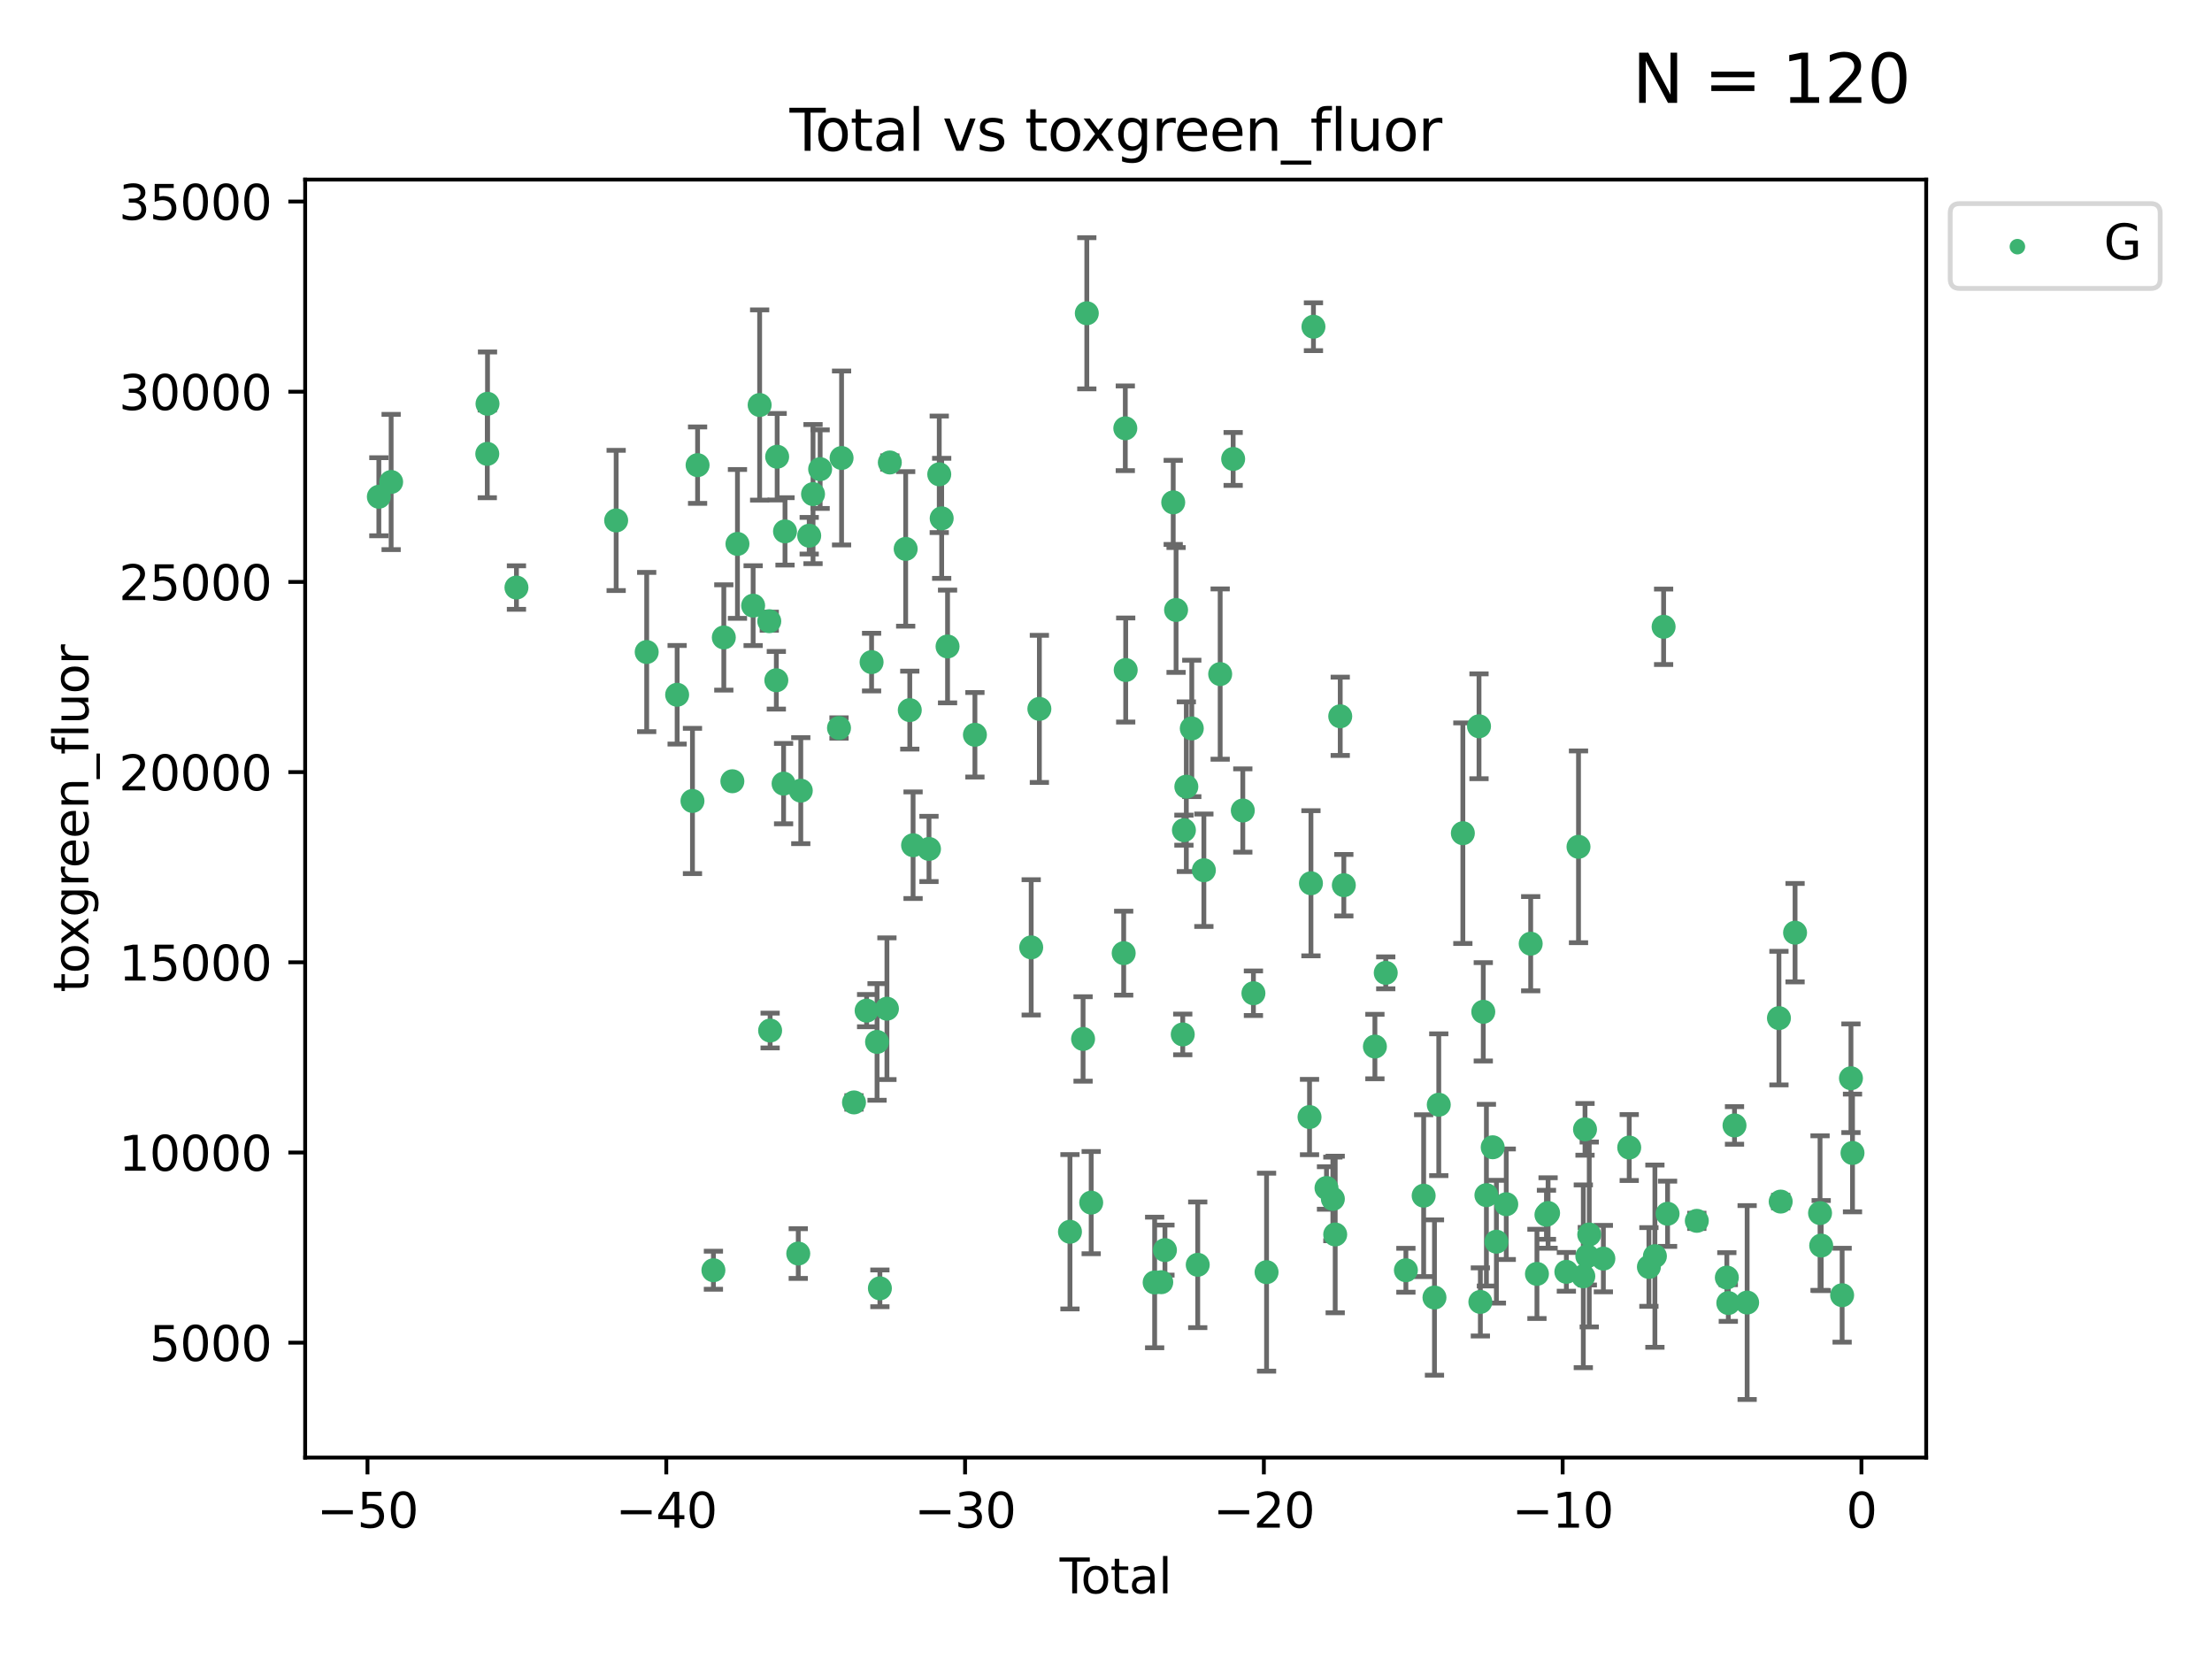 <?xml version="1.0" encoding="utf-8" standalone="no"?>
<!DOCTYPE svg PUBLIC "-//W3C//DTD SVG 1.1//EN"
  "http://www.w3.org/Graphics/SVG/1.1/DTD/svg11.dtd">
<svg xmlns:xlink="http://www.w3.org/1999/xlink" width="460.8pt" height="345.6pt" viewBox="0 0 460.8 345.6" xmlns="http://www.w3.org/2000/svg" version="1.1">
 <defs>
  <style type="text/css">*{stroke-linejoin: round; stroke-linecap: butt}</style>
 </defs>
 <g id="figure_1">
  <g id="patch_1">
   <path d="M 0 345.6 
L 460.8 345.6 
L 460.8 0 
L 0 0 
z
" style="fill: #ffffff"/>
  </g>
  <g id="axes_1">
   <g id="patch_2">
    <path d="M 63.571 303.64 
L 401.26 303.64 
L 401.26 37.411 
L 63.571 37.411 
z
" style="fill: #ffffff"/>
   </g>
   <g id="PathCollection_1">
    <defs>
     <path id="m4038b81c52" d="M 0 1.118 
C 0.297 1.118 0.581 1 0.791 0.791 
C 1 0.581 1.118 0.297 1.118 0 
C 1.118 -0.297 1 -0.581 0.791 -0.791 
C 0.581 -1 0.297 -1.118 0 -1.118 
C -0.297 -1.118 -0.581 -1 -0.791 -0.791 
C -1 -0.581 -1.118 -0.297 -1.118 0 
C -1.118 0.297 -1 0.581 -0.791 0.791 
C -0.581 1 -0.297 1.118 0 1.118 
z
" style="stroke: #3cb371"/>
    </defs>
    <g clip-path="url(#pd6bb06c5b6)">
     <use xlink:href="#m4038b81c52" x="78.921" y="103.483" style="fill: #3cb371; stroke: #3cb371"/>
     <use xlink:href="#m4038b81c52" x="81.481" y="100.405" style="fill: #3cb371; stroke: #3cb371"/>
     <use xlink:href="#m4038b81c52" x="101.51" y="94.55" style="fill: #3cb371; stroke: #3cb371"/>
     <use xlink:href="#m4038b81c52" x="101.558" y="84.117" style="fill: #3cb371; stroke: #3cb371"/>
     <use xlink:href="#m4038b81c52" x="107.586" y="122.398" style="fill: #3cb371; stroke: #3cb371"/>
     <use xlink:href="#m4038b81c52" x="128.357" y="108.417" style="fill: #3cb371; stroke: #3cb371"/>
     <use xlink:href="#m4038b81c52" x="134.718" y="135.828" style="fill: #3cb371; stroke: #3cb371"/>
     <use xlink:href="#m4038b81c52" x="141.06" y="144.733" style="fill: #3cb371; stroke: #3cb371"/>
     <use xlink:href="#m4038b81c52" x="144.254" y="166.854" style="fill: #3cb371; stroke: #3cb371"/>
     <use xlink:href="#m4038b81c52" x="145.32" y="96.899" style="fill: #3cb371; stroke: #3cb371"/>
     <use xlink:href="#m4038b81c52" x="148.617" y="264.611" style="fill: #3cb371; stroke: #3cb371"/>
     <use xlink:href="#m4038b81c52" x="150.783" y="132.793" style="fill: #3cb371; stroke: #3cb371"/>
     <use xlink:href="#m4038b81c52" x="152.565" y="162.749" style="fill: #3cb371; stroke: #3cb371"/>
     <use xlink:href="#m4038b81c52" x="153.626" y="113.308" style="fill: #3cb371; stroke: #3cb371"/>
     <use xlink:href="#m4038b81c52" x="156.893" y="126.167" style="fill: #3cb371; stroke: #3cb371"/>
     <use xlink:href="#m4038b81c52" x="158.248" y="84.37" style="fill: #3cb371; stroke: #3cb371"/>
     <use xlink:href="#m4038b81c52" x="160.252" y="129.405" style="fill: #3cb371; stroke: #3cb371"/>
     <use xlink:href="#m4038b81c52" x="160.43" y="214.68" style="fill: #3cb371; stroke: #3cb371"/>
     <use xlink:href="#m4038b81c52" x="161.724" y="141.712" style="fill: #3cb371; stroke: #3cb371"/>
     <use xlink:href="#m4038b81c52" x="161.896" y="95.146" style="fill: #3cb371; stroke: #3cb371"/>
     <use xlink:href="#m4038b81c52" x="163.235" y="163.243" style="fill: #3cb371; stroke: #3cb371"/>
     <use xlink:href="#m4038b81c52" x="163.533" y="110.695" style="fill: #3cb371; stroke: #3cb371"/>
     <use xlink:href="#m4038b81c52" x="166.292" y="261.138" style="fill: #3cb371; stroke: #3cb371"/>
     <use xlink:href="#m4038b81c52" x="166.818" y="164.706" style="fill: #3cb371; stroke: #3cb371"/>
     <use xlink:href="#m4038b81c52" x="168.572" y="111.597" style="fill: #3cb371; stroke: #3cb371"/>
     <use xlink:href="#m4038b81c52" x="169.37" y="102.928" style="fill: #3cb371; stroke: #3cb371"/>
     <use xlink:href="#m4038b81c52" x="170.85" y="97.729" style="fill: #3cb371; stroke: #3cb371"/>
     <use xlink:href="#m4038b81c52" x="174.78" y="151.656" style="fill: #3cb371; stroke: #3cb371"/>
     <use xlink:href="#m4038b81c52" x="175.316" y="95.406" style="fill: #3cb371; stroke: #3cb371"/>
     <use xlink:href="#m4038b81c52" x="177.901" y="229.656" style="fill: #3cb371; stroke: #3cb371"/>
     <use xlink:href="#m4038b81c52" x="180.532" y="210.535" style="fill: #3cb371; stroke: #3cb371"/>
     <use xlink:href="#m4038b81c52" x="181.567" y="137.93" style="fill: #3cb371; stroke: #3cb371"/>
     <use xlink:href="#m4038b81c52" x="182.706" y="217.052" style="fill: #3cb371; stroke: #3cb371"/>
     <use xlink:href="#m4038b81c52" x="183.298" y="268.381" style="fill: #3cb371; stroke: #3cb371"/>
     <use xlink:href="#m4038b81c52" x="184.764" y="210.131" style="fill: #3cb371; stroke: #3cb371"/>
     <use xlink:href="#m4038b81c52" x="185.367" y="96.343" style="fill: #3cb371; stroke: #3cb371"/>
     <use xlink:href="#m4038b81c52" x="188.668" y="114.345" style="fill: #3cb371; stroke: #3cb371"/>
     <use xlink:href="#m4038b81c52" x="189.525" y="147.933" style="fill: #3cb371; stroke: #3cb371"/>
     <use xlink:href="#m4038b81c52" x="190.211" y="176.076" style="fill: #3cb371; stroke: #3cb371"/>
     <use xlink:href="#m4038b81c52" x="193.525" y="176.85" style="fill: #3cb371; stroke: #3cb371"/>
     <use xlink:href="#m4038b81c52" x="195.663" y="98.807" style="fill: #3cb371; stroke: #3cb371"/>
     <use xlink:href="#m4038b81c52" x="196.17" y="107.978" style="fill: #3cb371; stroke: #3cb371"/>
     <use xlink:href="#m4038b81c52" x="197.393" y="134.673" style="fill: #3cb371; stroke: #3cb371"/>
     <use xlink:href="#m4038b81c52" x="203.094" y="153.069" style="fill: #3cb371; stroke: #3cb371"/>
     <use xlink:href="#m4038b81c52" x="214.817" y="197.354" style="fill: #3cb371; stroke: #3cb371"/>
     <use xlink:href="#m4038b81c52" x="216.52" y="147.673" style="fill: #3cb371; stroke: #3cb371"/>
     <use xlink:href="#m4038b81c52" x="222.893" y="256.601" style="fill: #3cb371; stroke: #3cb371"/>
     <use xlink:href="#m4038b81c52" x="225.624" y="216.431" style="fill: #3cb371; stroke: #3cb371"/>
     <use xlink:href="#m4038b81c52" x="226.402" y="65.259" style="fill: #3cb371; stroke: #3cb371"/>
     <use xlink:href="#m4038b81c52" x="227.315" y="250.526" style="fill: #3cb371; stroke: #3cb371"/>
     <use xlink:href="#m4038b81c52" x="234.085" y="198.559" style="fill: #3cb371; stroke: #3cb371"/>
     <use xlink:href="#m4038b81c52" x="234.422" y="89.221" style="fill: #3cb371; stroke: #3cb371"/>
     <use xlink:href="#m4038b81c52" x="234.505" y="139.579" style="fill: #3cb371; stroke: #3cb371"/>
     <use xlink:href="#m4038b81c52" x="240.534" y="267.161" style="fill: #3cb371; stroke: #3cb371"/>
     <use xlink:href="#m4038b81c52" x="241.911" y="267.104" style="fill: #3cb371; stroke: #3cb371"/>
     <use xlink:href="#m4038b81c52" x="242.678" y="260.417" style="fill: #3cb371; stroke: #3cb371"/>
     <use xlink:href="#m4038b81c52" x="244.404" y="104.652" style="fill: #3cb371; stroke: #3cb371"/>
     <use xlink:href="#m4038b81c52" x="244.999" y="127.068" style="fill: #3cb371; stroke: #3cb371"/>
     <use xlink:href="#m4038b81c52" x="246.389" y="215.488" style="fill: #3cb371; stroke: #3cb371"/>
     <use xlink:href="#m4038b81c52" x="246.632" y="172.939" style="fill: #3cb371; stroke: #3cb371"/>
     <use xlink:href="#m4038b81c52" x="247.135" y="163.88" style="fill: #3cb371; stroke: #3cb371"/>
     <use xlink:href="#m4038b81c52" x="248.271" y="151.743" style="fill: #3cb371; stroke: #3cb371"/>
     <use xlink:href="#m4038b81c52" x="249.51" y="263.481" style="fill: #3cb371; stroke: #3cb371"/>
     <use xlink:href="#m4038b81c52" x="250.789" y="181.287" style="fill: #3cb371; stroke: #3cb371"/>
     <use xlink:href="#m4038b81c52" x="254.185" y="140.42" style="fill: #3cb371; stroke: #3cb371"/>
     <use xlink:href="#m4038b81c52" x="256.889" y="95.606" style="fill: #3cb371; stroke: #3cb371"/>
     <use xlink:href="#m4038b81c52" x="258.899" y="168.843" style="fill: #3cb371; stroke: #3cb371"/>
     <use xlink:href="#m4038b81c52" x="261.111" y="206.911" style="fill: #3cb371; stroke: #3cb371"/>
     <use xlink:href="#m4038b81c52" x="263.848" y="265.015" style="fill: #3cb371; stroke: #3cb371"/>
     <use xlink:href="#m4038b81c52" x="272.798" y="232.699" style="fill: #3cb371; stroke: #3cb371"/>
     <use xlink:href="#m4038b81c52" x="273.095" y="184.001" style="fill: #3cb371; stroke: #3cb371"/>
     <use xlink:href="#m4038b81c52" x="273.616" y="68.063" style="fill: #3cb371; stroke: #3cb371"/>
     <use xlink:href="#m4038b81c52" x="276.334" y="247.479" style="fill: #3cb371; stroke: #3cb371"/>
     <use xlink:href="#m4038b81c52" x="277.659" y="249.755" style="fill: #3cb371; stroke: #3cb371"/>
     <use xlink:href="#m4038b81c52" x="278.147" y="257.164" style="fill: #3cb371; stroke: #3cb371"/>
     <use xlink:href="#m4038b81c52" x="279.196" y="149.217" style="fill: #3cb371; stroke: #3cb371"/>
     <use xlink:href="#m4038b81c52" x="279.944" y="184.404" style="fill: #3cb371; stroke: #3cb371"/>
     <use xlink:href="#m4038b81c52" x="286.418" y="218.016" style="fill: #3cb371; stroke: #3cb371"/>
     <use xlink:href="#m4038b81c52" x="288.676" y="202.659" style="fill: #3cb371; stroke: #3cb371"/>
     <use xlink:href="#m4038b81c52" x="292.874" y="264.617" style="fill: #3cb371; stroke: #3cb371"/>
     <use xlink:href="#m4038b81c52" x="296.573" y="249.083" style="fill: #3cb371; stroke: #3cb371"/>
     <use xlink:href="#m4038b81c52" x="298.827" y="270.299" style="fill: #3cb371; stroke: #3cb371"/>
     <use xlink:href="#m4038b81c52" x="299.723" y="230.133" style="fill: #3cb371; stroke: #3cb371"/>
     <use xlink:href="#m4038b81c52" x="304.74" y="173.572" style="fill: #3cb371; stroke: #3cb371"/>
     <use xlink:href="#m4038b81c52" x="308.106" y="151.298" style="fill: #3cb371; stroke: #3cb371"/>
     <use xlink:href="#m4038b81c52" x="308.386" y="271.214" style="fill: #3cb371; stroke: #3cb371"/>
     <use xlink:href="#m4038b81c52" x="308.995" y="210.778" style="fill: #3cb371; stroke: #3cb371"/>
     <use xlink:href="#m4038b81c52" x="309.647" y="248.974" style="fill: #3cb371; stroke: #3cb371"/>
     <use xlink:href="#m4038b81c52" x="310.956" y="238.997" style="fill: #3cb371; stroke: #3cb371"/>
     <use xlink:href="#m4038b81c52" x="311.728" y="258.668" style="fill: #3cb371; stroke: #3cb371"/>
     <use xlink:href="#m4038b81c52" x="313.781" y="250.861" style="fill: #3cb371; stroke: #3cb371"/>
     <use xlink:href="#m4038b81c52" x="318.872" y="196.587" style="fill: #3cb371; stroke: #3cb371"/>
     <use xlink:href="#m4038b81c52" x="320.174" y="265.376" style="fill: #3cb371; stroke: #3cb371"/>
     <use xlink:href="#m4038b81c52" x="322.154" y="253.056" style="fill: #3cb371; stroke: #3cb371"/>
     <use xlink:href="#m4038b81c52" x="322.494" y="252.69" style="fill: #3cb371; stroke: #3cb371"/>
     <use xlink:href="#m4038b81c52" x="326.302" y="264.947" style="fill: #3cb371; stroke: #3cb371"/>
     <use xlink:href="#m4038b81c52" x="328.832" y="176.407" style="fill: #3cb371; stroke: #3cb371"/>
     <use xlink:href="#m4038b81c52" x="329.833" y="265.876" style="fill: #3cb371; stroke: #3cb371"/>
     <use xlink:href="#m4038b81c52" x="330.188" y="235.264" style="fill: #3cb371; stroke: #3cb371"/>
     <use xlink:href="#m4038b81c52" x="330.668" y="261.693" style="fill: #3cb371; stroke: #3cb371"/>
     <use xlink:href="#m4038b81c52" x="331.07" y="257.168" style="fill: #3cb371; stroke: #3cb371"/>
     <use xlink:href="#m4038b81c52" x="334.01" y="262.19" style="fill: #3cb371; stroke: #3cb371"/>
     <use xlink:href="#m4038b81c52" x="339.397" y="239.051" style="fill: #3cb371; stroke: #3cb371"/>
     <use xlink:href="#m4038b81c52" x="343.497" y="263.929" style="fill: #3cb371; stroke: #3cb371"/>
     <use xlink:href="#m4038b81c52" x="344.747" y="261.681" style="fill: #3cb371; stroke: #3cb371"/>
     <use xlink:href="#m4038b81c52" x="346.561" y="130.569" style="fill: #3cb371; stroke: #3cb371"/>
     <use xlink:href="#m4038b81c52" x="347.385" y="252.85" style="fill: #3cb371; stroke: #3cb371"/>
     <use xlink:href="#m4038b81c52" x="353.478" y="254.323" style="fill: #3cb371; stroke: #3cb371"/>
     <use xlink:href="#m4038b81c52" x="359.732" y="266.144" style="fill: #3cb371; stroke: #3cb371"/>
     <use xlink:href="#m4038b81c52" x="360.038" y="271.446" style="fill: #3cb371; stroke: #3cb371"/>
     <use xlink:href="#m4038b81c52" x="361.329" y="234.449" style="fill: #3cb371; stroke: #3cb371"/>
     <use xlink:href="#m4038b81c52" x="363.961" y="271.345" style="fill: #3cb371; stroke: #3cb371"/>
     <use xlink:href="#m4038b81c52" x="370.586" y="212.092" style="fill: #3cb371; stroke: #3cb371"/>
     <use xlink:href="#m4038b81c52" x="370.949" y="250.311" style="fill: #3cb371; stroke: #3cb371"/>
     <use xlink:href="#m4038b81c52" x="373.946" y="194.295" style="fill: #3cb371; stroke: #3cb371"/>
     <use xlink:href="#m4038b81c52" x="379.149" y="252.707" style="fill: #3cb371; stroke: #3cb371"/>
     <use xlink:href="#m4038b81c52" x="379.388" y="259.473" style="fill: #3cb371; stroke: #3cb371"/>
     <use xlink:href="#m4038b81c52" x="383.75" y="269.814" style="fill: #3cb371; stroke: #3cb371"/>
     <use xlink:href="#m4038b81c52" x="385.588" y="224.618" style="fill: #3cb371; stroke: #3cb371"/>
     <use xlink:href="#m4038b81c52" x="385.911" y="240.184" style="fill: #3cb371; stroke: #3cb371"/>
    </g>
   </g>
   <g id="matplotlib.axis_1">
    <g id="xtick_1">
     <g id="line2d_1">
      <defs>
       <path id="m6753dd4f90" d="M 0 0 
L 0 3.5 
" style="stroke: #000000; stroke-width: 0.8"/>
      </defs>
      <g>
       <use xlink:href="#m6753dd4f90" x="76.557" y="303.64" style="stroke: #000000; stroke-width: 0.8"/>
      </g>
     </g>
     <g id="text_1">
      <!-- −50 -->
      <g transform="translate(66.005 318.238)scale(0.1 -0.1)">
       <defs>
        <path id="DejaVuSans-2212" d="M 678 2272 
L 4684 2272 
L 4684 1741 
L 678 1741 
L 678 2272 
z
" transform="scale(0.016)"/>
        <path id="DejaVuSans-35" d="M 691 4666 
L 3169 4666 
L 3169 4134 
L 1269 4134 
L 1269 2991 
Q 1406 3038 1543 3061 
Q 1681 3084 1819 3084 
Q 2600 3084 3056 2656 
Q 3513 2228 3513 1497 
Q 3513 744 3044 326 
Q 2575 -91 1722 -91 
Q 1428 -91 1123 -41 
Q 819 9 494 109 
L 494 744 
Q 775 591 1075 516 
Q 1375 441 1709 441 
Q 2250 441 2565 725 
Q 2881 1009 2881 1497 
Q 2881 1984 2565 2268 
Q 2250 2553 1709 2553 
Q 1456 2553 1204 2497 
Q 953 2441 691 2322 
L 691 4666 
z
" transform="scale(0.016)"/>
        <path id="DejaVuSans-30" d="M 2034 4250 
Q 1547 4250 1301 3770 
Q 1056 3291 1056 2328 
Q 1056 1369 1301 889 
Q 1547 409 2034 409 
Q 2525 409 2770 889 
Q 3016 1369 3016 2328 
Q 3016 3291 2770 3770 
Q 2525 4250 2034 4250 
z
M 2034 4750 
Q 2819 4750 3233 4129 
Q 3647 3509 3647 2328 
Q 3647 1150 3233 529 
Q 2819 -91 2034 -91 
Q 1250 -91 836 529 
Q 422 1150 422 2328 
Q 422 3509 836 4129 
Q 1250 4750 2034 4750 
z
" transform="scale(0.016)"/>
       </defs>
       <use xlink:href="#DejaVuSans-2212"/>
       <use xlink:href="#DejaVuSans-35" x="83.789"/>
       <use xlink:href="#DejaVuSans-30" x="147.412"/>
      </g>
     </g>
    </g>
    <g id="xtick_2">
     <g id="line2d_2">
      <g>
       <use xlink:href="#m6753dd4f90" x="138.8" y="303.64" style="stroke: #000000; stroke-width: 0.8"/>
      </g>
     </g>
     <g id="text_2">
      <!-- −40 -->
      <g transform="translate(128.248 318.238)scale(0.1 -0.1)">
       <defs>
        <path id="DejaVuSans-34" d="M 2419 4116 
L 825 1625 
L 2419 1625 
L 2419 4116 
z
M 2253 4666 
L 3047 4666 
L 3047 1625 
L 3713 1625 
L 3713 1100 
L 3047 1100 
L 3047 0 
L 2419 0 
L 2419 1100 
L 313 1100 
L 313 1709 
L 2253 4666 
z
" transform="scale(0.016)"/>
       </defs>
       <use xlink:href="#DejaVuSans-2212"/>
       <use xlink:href="#DejaVuSans-34" x="83.789"/>
       <use xlink:href="#DejaVuSans-30" x="147.412"/>
      </g>
     </g>
    </g>
    <g id="xtick_3">
     <g id="line2d_3">
      <g>
       <use xlink:href="#m6753dd4f90" x="201.043" y="303.64" style="stroke: #000000; stroke-width: 0.8"/>
      </g>
     </g>
     <g id="text_3">
      <!-- −30 -->
      <g transform="translate(190.491 318.238)scale(0.1 -0.1)">
       <defs>
        <path id="DejaVuSans-33" d="M 2597 2516 
Q 3050 2419 3304 2112 
Q 3559 1806 3559 1356 
Q 3559 666 3084 287 
Q 2609 -91 1734 -91 
Q 1441 -91 1130 -33 
Q 819 25 488 141 
L 488 750 
Q 750 597 1062 519 
Q 1375 441 1716 441 
Q 2309 441 2620 675 
Q 2931 909 2931 1356 
Q 2931 1769 2642 2001 
Q 2353 2234 1838 2234 
L 1294 2234 
L 1294 2753 
L 1863 2753 
Q 2328 2753 2575 2939 
Q 2822 3125 2822 3475 
Q 2822 3834 2567 4026 
Q 2313 4219 1838 4219 
Q 1578 4219 1281 4162 
Q 984 4106 628 3988 
L 628 4550 
Q 988 4650 1302 4700 
Q 1616 4750 1894 4750 
Q 2613 4750 3031 4423 
Q 3450 4097 3450 3541 
Q 3450 3153 3228 2886 
Q 3006 2619 2597 2516 
z
" transform="scale(0.016)"/>
       </defs>
       <use xlink:href="#DejaVuSans-2212"/>
       <use xlink:href="#DejaVuSans-33" x="83.789"/>
       <use xlink:href="#DejaVuSans-30" x="147.412"/>
      </g>
     </g>
    </g>
    <g id="xtick_4">
     <g id="line2d_4">
      <g>
       <use xlink:href="#m6753dd4f90" x="263.286" y="303.64" style="stroke: #000000; stroke-width: 0.8"/>
      </g>
     </g>
     <g id="text_4">
      <!-- −20 -->
      <g transform="translate(252.734 318.238)scale(0.1 -0.1)">
       <defs>
        <path id="DejaVuSans-32" d="M 1228 531 
L 3431 531 
L 3431 0 
L 469 0 
L 469 531 
Q 828 903 1448 1529 
Q 2069 2156 2228 2338 
Q 2531 2678 2651 2914 
Q 2772 3150 2772 3378 
Q 2772 3750 2511 3984 
Q 2250 4219 1831 4219 
Q 1534 4219 1204 4116 
Q 875 4013 500 3803 
L 500 4441 
Q 881 4594 1212 4672 
Q 1544 4750 1819 4750 
Q 2544 4750 2975 4387 
Q 3406 4025 3406 3419 
Q 3406 3131 3298 2873 
Q 3191 2616 2906 2266 
Q 2828 2175 2409 1742 
Q 1991 1309 1228 531 
z
" transform="scale(0.016)"/>
       </defs>
       <use xlink:href="#DejaVuSans-2212"/>
       <use xlink:href="#DejaVuSans-32" x="83.789"/>
       <use xlink:href="#DejaVuSans-30" x="147.412"/>
      </g>
     </g>
    </g>
    <g id="xtick_5">
     <g id="line2d_5">
      <g>
       <use xlink:href="#m6753dd4f90" x="325.529" y="303.64" style="stroke: #000000; stroke-width: 0.8"/>
      </g>
     </g>
     <g id="text_5">
      <!-- −10 -->
      <g transform="translate(314.977 318.238)scale(0.1 -0.1)">
       <defs>
        <path id="DejaVuSans-31" d="M 794 531 
L 1825 531 
L 1825 4091 
L 703 3866 
L 703 4441 
L 1819 4666 
L 2450 4666 
L 2450 531 
L 3481 531 
L 3481 0 
L 794 0 
L 794 531 
z
" transform="scale(0.016)"/>
       </defs>
       <use xlink:href="#DejaVuSans-2212"/>
       <use xlink:href="#DejaVuSans-31" x="83.789"/>
       <use xlink:href="#DejaVuSans-30" x="147.412"/>
      </g>
     </g>
    </g>
    <g id="xtick_6">
     <g id="line2d_6">
      <g>
       <use xlink:href="#m6753dd4f90" x="387.772" y="303.64" style="stroke: #000000; stroke-width: 0.8"/>
      </g>
     </g>
     <g id="text_6">
      <!-- 0 -->
      <g transform="translate(384.591 318.238)scale(0.1 -0.1)">
       <use xlink:href="#DejaVuSans-30"/>
      </g>
     </g>
    </g>
    <g id="text_7">
     <!-- Total -->
     <g transform="translate(220.739 331.917)scale(0.1 -0.1)">
      <defs>
       <path id="DejaVuSans-54" d="M -19 4666 
L 3928 4666 
L 3928 4134 
L 2272 4134 
L 2272 0 
L 1638 0 
L 1638 4134 
L -19 4134 
L -19 4666 
z
" transform="scale(0.016)"/>
       <path id="DejaVuSans-6f" d="M 1959 3097 
Q 1497 3097 1228 2736 
Q 959 2375 959 1747 
Q 959 1119 1226 758 
Q 1494 397 1959 397 
Q 2419 397 2687 759 
Q 2956 1122 2956 1747 
Q 2956 2369 2687 2733 
Q 2419 3097 1959 3097 
z
M 1959 3584 
Q 2709 3584 3137 3096 
Q 3566 2609 3566 1747 
Q 3566 888 3137 398 
Q 2709 -91 1959 -91 
Q 1206 -91 779 398 
Q 353 888 353 1747 
Q 353 2609 779 3096 
Q 1206 3584 1959 3584 
z
" transform="scale(0.016)"/>
       <path id="DejaVuSans-74" d="M 1172 4494 
L 1172 3500 
L 2356 3500 
L 2356 3053 
L 1172 3053 
L 1172 1153 
Q 1172 725 1289 603 
Q 1406 481 1766 481 
L 2356 481 
L 2356 0 
L 1766 0 
Q 1100 0 847 248 
Q 594 497 594 1153 
L 594 3053 
L 172 3053 
L 172 3500 
L 594 3500 
L 594 4494 
L 1172 4494 
z
" transform="scale(0.016)"/>
       <path id="DejaVuSans-61" d="M 2194 1759 
Q 1497 1759 1228 1600 
Q 959 1441 959 1056 
Q 959 750 1161 570 
Q 1363 391 1709 391 
Q 2188 391 2477 730 
Q 2766 1069 2766 1631 
L 2766 1759 
L 2194 1759 
z
M 3341 1997 
L 3341 0 
L 2766 0 
L 2766 531 
Q 2569 213 2275 61 
Q 1981 -91 1556 -91 
Q 1019 -91 701 211 
Q 384 513 384 1019 
Q 384 1609 779 1909 
Q 1175 2209 1959 2209 
L 2766 2209 
L 2766 2266 
Q 2766 2663 2505 2880 
Q 2244 3097 1772 3097 
Q 1472 3097 1187 3025 
Q 903 2953 641 2809 
L 641 3341 
Q 956 3463 1253 3523 
Q 1550 3584 1831 3584 
Q 2591 3584 2966 3190 
Q 3341 2797 3341 1997 
z
" transform="scale(0.016)"/>
       <path id="DejaVuSans-6c" d="M 603 4863 
L 1178 4863 
L 1178 0 
L 603 0 
L 603 4863 
z
" transform="scale(0.016)"/>
      </defs>
      <use xlink:href="#DejaVuSans-54"/>
      <use xlink:href="#DejaVuSans-6f" x="44.084"/>
      <use xlink:href="#DejaVuSans-74" x="105.266"/>
      <use xlink:href="#DejaVuSans-61" x="144.475"/>
      <use xlink:href="#DejaVuSans-6c" x="205.754"/>
     </g>
    </g>
   </g>
   <g id="matplotlib.axis_2">
    <g id="ytick_1">
     <g id="line2d_7">
      <defs>
       <path id="m1806b15952" d="M 0 0 
L -3.5 0 
" style="stroke: #000000; stroke-width: 0.8"/>
      </defs>
      <g>
       <use xlink:href="#m1806b15952" x="63.571" y="279.705" style="stroke: #000000; stroke-width: 0.8"/>
      </g>
     </g>
     <g id="text_8">
      <!-- 5000 -->
      <g transform="translate(31.121 283.505)scale(0.1 -0.1)">
       <use xlink:href="#DejaVuSans-35"/>
       <use xlink:href="#DejaVuSans-30" x="63.623"/>
       <use xlink:href="#DejaVuSans-30" x="127.246"/>
       <use xlink:href="#DejaVuSans-30" x="190.869"/>
      </g>
     </g>
    </g>
    <g id="ytick_2">
     <g id="line2d_8">
      <g>
       <use xlink:href="#m1806b15952" x="63.571" y="240.085" style="stroke: #000000; stroke-width: 0.8"/>
      </g>
     </g>
     <g id="text_9">
      <!-- 10000 -->
      <g transform="translate(24.759 243.884)scale(0.1 -0.1)">
       <use xlink:href="#DejaVuSans-31"/>
       <use xlink:href="#DejaVuSans-30" x="63.623"/>
       <use xlink:href="#DejaVuSans-30" x="127.246"/>
       <use xlink:href="#DejaVuSans-30" x="190.869"/>
       <use xlink:href="#DejaVuSans-30" x="254.492"/>
      </g>
     </g>
    </g>
    <g id="ytick_3">
     <g id="line2d_9">
      <g>
       <use xlink:href="#m1806b15952" x="63.571" y="200.464" style="stroke: #000000; stroke-width: 0.8"/>
      </g>
     </g>
     <g id="text_10">
      <!-- 15000 -->
      <g transform="translate(24.759 204.263)scale(0.1 -0.1)">
       <use xlink:href="#DejaVuSans-31"/>
       <use xlink:href="#DejaVuSans-35" x="63.623"/>
       <use xlink:href="#DejaVuSans-30" x="127.246"/>
       <use xlink:href="#DejaVuSans-30" x="190.869"/>
       <use xlink:href="#DejaVuSans-30" x="254.492"/>
      </g>
     </g>
    </g>
    <g id="ytick_4">
     <g id="line2d_10">
      <g>
       <use xlink:href="#m1806b15952" x="63.571" y="160.843" style="stroke: #000000; stroke-width: 0.8"/>
      </g>
     </g>
     <g id="text_11">
      <!-- 20000 -->
      <g transform="translate(24.759 164.642)scale(0.1 -0.1)">
       <use xlink:href="#DejaVuSans-32"/>
       <use xlink:href="#DejaVuSans-30" x="63.623"/>
       <use xlink:href="#DejaVuSans-30" x="127.246"/>
       <use xlink:href="#DejaVuSans-30" x="190.869"/>
       <use xlink:href="#DejaVuSans-30" x="254.492"/>
      </g>
     </g>
    </g>
    <g id="ytick_5">
     <g id="line2d_11">
      <g>
       <use xlink:href="#m1806b15952" x="63.571" y="121.222" style="stroke: #000000; stroke-width: 0.8"/>
      </g>
     </g>
     <g id="text_12">
      <!-- 25000 -->
      <g transform="translate(24.759 125.021)scale(0.1 -0.1)">
       <use xlink:href="#DejaVuSans-32"/>
       <use xlink:href="#DejaVuSans-35" x="63.623"/>
       <use xlink:href="#DejaVuSans-30" x="127.246"/>
       <use xlink:href="#DejaVuSans-30" x="190.869"/>
       <use xlink:href="#DejaVuSans-30" x="254.492"/>
      </g>
     </g>
    </g>
    <g id="ytick_6">
     <g id="line2d_12">
      <g>
       <use xlink:href="#m1806b15952" x="63.571" y="81.601" style="stroke: #000000; stroke-width: 0.8"/>
      </g>
     </g>
     <g id="text_13">
      <!-- 30000 -->
      <g transform="translate(24.759 85.4)scale(0.1 -0.1)">
       <use xlink:href="#DejaVuSans-33"/>
       <use xlink:href="#DejaVuSans-30" x="63.623"/>
       <use xlink:href="#DejaVuSans-30" x="127.246"/>
       <use xlink:href="#DejaVuSans-30" x="190.869"/>
       <use xlink:href="#DejaVuSans-30" x="254.492"/>
      </g>
     </g>
    </g>
    <g id="ytick_7">
     <g id="line2d_13">
      <g>
       <use xlink:href="#m1806b15952" x="63.571" y="41.98" style="stroke: #000000; stroke-width: 0.8"/>
      </g>
     </g>
     <g id="text_14">
      <!-- 35000 -->
      <g transform="translate(24.759 45.779)scale(0.1 -0.1)">
       <use xlink:href="#DejaVuSans-33"/>
       <use xlink:href="#DejaVuSans-35" x="63.623"/>
       <use xlink:href="#DejaVuSans-30" x="127.246"/>
       <use xlink:href="#DejaVuSans-30" x="190.869"/>
       <use xlink:href="#DejaVuSans-30" x="254.492"/>
      </g>
     </g>
    </g>
    <g id="text_15">
     <!-- toxgreen_fluor -->
     <g transform="translate(18.401 206.72)rotate(-90)scale(0.1 -0.1)">
      <defs>
       <path id="DejaVuSans-78" d="M 3513 3500 
L 2247 1797 
L 3578 0 
L 2900 0 
L 1881 1375 
L 863 0 
L 184 0 
L 1544 1831 
L 300 3500 
L 978 3500 
L 1906 2253 
L 2834 3500 
L 3513 3500 
z
" transform="scale(0.016)"/>
       <path id="DejaVuSans-67" d="M 2906 1791 
Q 2906 2416 2648 2759 
Q 2391 3103 1925 3103 
Q 1463 3103 1205 2759 
Q 947 2416 947 1791 
Q 947 1169 1205 825 
Q 1463 481 1925 481 
Q 2391 481 2648 825 
Q 2906 1169 2906 1791 
z
M 3481 434 
Q 3481 -459 3084 -895 
Q 2688 -1331 1869 -1331 
Q 1566 -1331 1297 -1286 
Q 1028 -1241 775 -1147 
L 775 -588 
Q 1028 -725 1275 -790 
Q 1522 -856 1778 -856 
Q 2344 -856 2625 -561 
Q 2906 -266 2906 331 
L 2906 616 
Q 2728 306 2450 153 
Q 2172 0 1784 0 
Q 1141 0 747 490 
Q 353 981 353 1791 
Q 353 2603 747 3093 
Q 1141 3584 1784 3584 
Q 2172 3584 2450 3431 
Q 2728 3278 2906 2969 
L 2906 3500 
L 3481 3500 
L 3481 434 
z
" transform="scale(0.016)"/>
       <path id="DejaVuSans-72" d="M 2631 2963 
Q 2534 3019 2420 3045 
Q 2306 3072 2169 3072 
Q 1681 3072 1420 2755 
Q 1159 2438 1159 1844 
L 1159 0 
L 581 0 
L 581 3500 
L 1159 3500 
L 1159 2956 
Q 1341 3275 1631 3429 
Q 1922 3584 2338 3584 
Q 2397 3584 2469 3576 
Q 2541 3569 2628 3553 
L 2631 2963 
z
" transform="scale(0.016)"/>
       <path id="DejaVuSans-65" d="M 3597 1894 
L 3597 1613 
L 953 1613 
Q 991 1019 1311 708 
Q 1631 397 2203 397 
Q 2534 397 2845 478 
Q 3156 559 3463 722 
L 3463 178 
Q 3153 47 2828 -22 
Q 2503 -91 2169 -91 
Q 1331 -91 842 396 
Q 353 884 353 1716 
Q 353 2575 817 3079 
Q 1281 3584 2069 3584 
Q 2775 3584 3186 3129 
Q 3597 2675 3597 1894 
z
M 3022 2063 
Q 3016 2534 2758 2815 
Q 2500 3097 2075 3097 
Q 1594 3097 1305 2825 
Q 1016 2553 972 2059 
L 3022 2063 
z
" transform="scale(0.016)"/>
       <path id="DejaVuSans-6e" d="M 3513 2113 
L 3513 0 
L 2938 0 
L 2938 2094 
Q 2938 2591 2744 2837 
Q 2550 3084 2163 3084 
Q 1697 3084 1428 2787 
Q 1159 2491 1159 1978 
L 1159 0 
L 581 0 
L 581 3500 
L 1159 3500 
L 1159 2956 
Q 1366 3272 1645 3428 
Q 1925 3584 2291 3584 
Q 2894 3584 3203 3211 
Q 3513 2838 3513 2113 
z
" transform="scale(0.016)"/>
       <path id="DejaVuSans-5f" d="M 3263 -1063 
L 3263 -1509 
L -63 -1509 
L -63 -1063 
L 3263 -1063 
z
" transform="scale(0.016)"/>
       <path id="DejaVuSans-66" d="M 2375 4863 
L 2375 4384 
L 1825 4384 
Q 1516 4384 1395 4259 
Q 1275 4134 1275 3809 
L 1275 3500 
L 2222 3500 
L 2222 3053 
L 1275 3053 
L 1275 0 
L 697 0 
L 697 3053 
L 147 3053 
L 147 3500 
L 697 3500 
L 697 3744 
Q 697 4328 969 4595 
Q 1241 4863 1831 4863 
L 2375 4863 
z
" transform="scale(0.016)"/>
       <path id="DejaVuSans-75" d="M 544 1381 
L 544 3500 
L 1119 3500 
L 1119 1403 
Q 1119 906 1312 657 
Q 1506 409 1894 409 
Q 2359 409 2629 706 
Q 2900 1003 2900 1516 
L 2900 3500 
L 3475 3500 
L 3475 0 
L 2900 0 
L 2900 538 
Q 2691 219 2414 64 
Q 2138 -91 1772 -91 
Q 1169 -91 856 284 
Q 544 659 544 1381 
z
M 1991 3584 
L 1991 3584 
z
" transform="scale(0.016)"/>
      </defs>
      <use xlink:href="#DejaVuSans-74"/>
      <use xlink:href="#DejaVuSans-6f" x="39.209"/>
      <use xlink:href="#DejaVuSans-78" x="97.266"/>
      <use xlink:href="#DejaVuSans-67" x="156.445"/>
      <use xlink:href="#DejaVuSans-72" x="219.922"/>
      <use xlink:href="#DejaVuSans-65" x="258.785"/>
      <use xlink:href="#DejaVuSans-65" x="320.309"/>
      <use xlink:href="#DejaVuSans-6e" x="381.832"/>
      <use xlink:href="#DejaVuSans-5f" x="445.211"/>
      <use xlink:href="#DejaVuSans-66" x="495.211"/>
      <use xlink:href="#DejaVuSans-6c" x="530.416"/>
      <use xlink:href="#DejaVuSans-75" x="558.199"/>
      <use xlink:href="#DejaVuSans-6f" x="621.578"/>
      <use xlink:href="#DejaVuSans-72" x="682.76"/>
     </g>
    </g>
   </g>
   <g id="LineCollection_1">
    <path d="M 78.921 111.614 
L 78.921 95.352 
" clip-path="url(#pd6bb06c5b6)" style="fill: none; stroke: #696969"/>
    <path d="M 81.481 114.492 
L 81.481 86.318 
" clip-path="url(#pd6bb06c5b6)" style="fill: none; stroke: #696969"/>
    <path d="M 101.51 103.684 
L 101.51 85.416 
" clip-path="url(#pd6bb06c5b6)" style="fill: none; stroke: #696969"/>
    <path d="M 101.558 94.913 
L 101.558 73.321 
" clip-path="url(#pd6bb06c5b6)" style="fill: none; stroke: #696969"/>
    <path d="M 107.586 126.929 
L 107.586 117.867 
" clip-path="url(#pd6bb06c5b6)" style="fill: none; stroke: #696969"/>
    <path d="M 128.357 123.02 
L 128.357 93.814 
" clip-path="url(#pd6bb06c5b6)" style="fill: none; stroke: #696969"/>
    <path d="M 134.718 152.412 
L 134.718 119.244 
" clip-path="url(#pd6bb06c5b6)" style="fill: none; stroke: #696969"/>
    <path d="M 141.06 155 
L 141.06 134.466 
" clip-path="url(#pd6bb06c5b6)" style="fill: none; stroke: #696969"/>
    <path d="M 144.254 181.984 
L 144.254 151.724 
" clip-path="url(#pd6bb06c5b6)" style="fill: none; stroke: #696969"/>
    <path d="M 145.32 104.856 
L 145.32 88.942 
" clip-path="url(#pd6bb06c5b6)" style="fill: none; stroke: #696969"/>
    <path d="M 148.617 268.572 
L 148.617 260.65 
" clip-path="url(#pd6bb06c5b6)" style="fill: none; stroke: #696969"/>
    <path d="M 150.783 143.763 
L 150.783 121.822 
" clip-path="url(#pd6bb06c5b6)" style="fill: none; stroke: #696969"/>
    <path d="M 152.565 163.341 
L 152.565 162.156 
" clip-path="url(#pd6bb06c5b6)" style="fill: none; stroke: #696969"/>
    <path d="M 153.626 128.812 
L 153.626 97.804 
" clip-path="url(#pd6bb06c5b6)" style="fill: none; stroke: #696969"/>
    <path d="M 156.893 134.48 
L 156.893 117.854 
" clip-path="url(#pd6bb06c5b6)" style="fill: none; stroke: #696969"/>
    <path d="M 158.248 104.183 
L 158.248 64.557 
" clip-path="url(#pd6bb06c5b6)" style="fill: none; stroke: #696969"/>
    <path d="M 160.252 131.288 
L 160.252 127.521 
" clip-path="url(#pd6bb06c5b6)" style="fill: none; stroke: #696969"/>
    <path d="M 160.43 218.304 
L 160.43 211.056 
" clip-path="url(#pd6bb06c5b6)" style="fill: none; stroke: #696969"/>
    <path d="M 161.724 147.716 
L 161.724 135.707 
" clip-path="url(#pd6bb06c5b6)" style="fill: none; stroke: #696969"/>
    <path d="M 161.896 104.156 
L 161.896 86.136 
" clip-path="url(#pd6bb06c5b6)" style="fill: none; stroke: #696969"/>
    <path d="M 163.235 171.614 
L 163.235 154.871 
" clip-path="url(#pd6bb06c5b6)" style="fill: none; stroke: #696969"/>
    <path d="M 163.533 117.709 
L 163.533 103.68 
" clip-path="url(#pd6bb06c5b6)" style="fill: none; stroke: #696969"/>
    <path d="M 166.292 266.317 
L 166.292 255.958 
" clip-path="url(#pd6bb06c5b6)" style="fill: none; stroke: #696969"/>
    <path d="M 166.818 175.749 
L 166.818 153.663 
" clip-path="url(#pd6bb06c5b6)" style="fill: none; stroke: #696969"/>
    <path d="M 168.572 115.414 
L 168.572 107.781 
" clip-path="url(#pd6bb06c5b6)" style="fill: none; stroke: #696969"/>
    <path d="M 169.37 117.419 
L 169.37 88.437 
" clip-path="url(#pd6bb06c5b6)" style="fill: none; stroke: #696969"/>
    <path d="M 170.85 105.913 
L 170.85 89.545 
" clip-path="url(#pd6bb06c5b6)" style="fill: none; stroke: #696969"/>
    <path d="M 174.78 153.782 
L 174.78 149.53 
" clip-path="url(#pd6bb06c5b6)" style="fill: none; stroke: #696969"/>
    <path d="M 175.316 113.525 
L 175.316 77.286 
" clip-path="url(#pd6bb06c5b6)" style="fill: none; stroke: #696969"/>
    <path d="M 177.901 231.07 
L 177.901 228.241 
" clip-path="url(#pd6bb06c5b6)" style="fill: none; stroke: #696969"/>
    <path d="M 180.532 213.893 
L 180.532 207.177 
" clip-path="url(#pd6bb06c5b6)" style="fill: none; stroke: #696969"/>
    <path d="M 181.567 143.935 
L 181.567 131.925 
" clip-path="url(#pd6bb06c5b6)" style="fill: none; stroke: #696969"/>
    <path d="M 182.706 229.203 
L 182.706 204.901 
" clip-path="url(#pd6bb06c5b6)" style="fill: none; stroke: #696969"/>
    <path d="M 183.298 272.208 
L 183.298 264.554 
" clip-path="url(#pd6bb06c5b6)" style="fill: none; stroke: #696969"/>
    <path d="M 184.764 224.885 
L 184.764 195.377 
" clip-path="url(#pd6bb06c5b6)" style="fill: none; stroke: #696969"/>
    <path d="M 185.367 97.726 
L 185.367 94.961 
" clip-path="url(#pd6bb06c5b6)" style="fill: none; stroke: #696969"/>
    <path d="M 188.668 130.442 
L 188.668 98.248 
" clip-path="url(#pd6bb06c5b6)" style="fill: none; stroke: #696969"/>
    <path d="M 189.525 156.054 
L 189.525 139.813 
" clip-path="url(#pd6bb06c5b6)" style="fill: none; stroke: #696969"/>
    <path d="M 190.211 187.179 
L 190.211 164.973 
" clip-path="url(#pd6bb06c5b6)" style="fill: none; stroke: #696969"/>
    <path d="M 193.525 183.645 
L 193.525 170.055 
" clip-path="url(#pd6bb06c5b6)" style="fill: none; stroke: #696969"/>
    <path d="M 195.663 110.939 
L 195.663 86.676 
" clip-path="url(#pd6bb06c5b6)" style="fill: none; stroke: #696969"/>
    <path d="M 196.17 120.482 
L 196.17 95.474 
" clip-path="url(#pd6bb06c5b6)" style="fill: none; stroke: #696969"/>
    <path d="M 197.393 146.418 
L 197.393 122.928 
" clip-path="url(#pd6bb06c5b6)" style="fill: none; stroke: #696969"/>
    <path d="M 203.094 161.871 
L 203.094 144.267 
" clip-path="url(#pd6bb06c5b6)" style="fill: none; stroke: #696969"/>
    <path d="M 214.817 211.447 
L 214.817 183.26 
" clip-path="url(#pd6bb06c5b6)" style="fill: none; stroke: #696969"/>
    <path d="M 216.52 162.996 
L 216.52 132.351 
" clip-path="url(#pd6bb06c5b6)" style="fill: none; stroke: #696969"/>
    <path d="M 222.893 272.68 
L 222.893 240.521 
" clip-path="url(#pd6bb06c5b6)" style="fill: none; stroke: #696969"/>
    <path d="M 225.624 225.226 
L 225.624 207.635 
" clip-path="url(#pd6bb06c5b6)" style="fill: none; stroke: #696969"/>
    <path d="M 226.402 81.005 
L 226.402 49.513 
" clip-path="url(#pd6bb06c5b6)" style="fill: none; stroke: #696969"/>
    <path d="M 227.315 261.171 
L 227.315 239.882 
" clip-path="url(#pd6bb06c5b6)" style="fill: none; stroke: #696969"/>
    <path d="M 234.085 207.302 
L 234.085 189.817 
" clip-path="url(#pd6bb06c5b6)" style="fill: none; stroke: #696969"/>
    <path d="M 234.422 98.041 
L 234.422 80.4 
" clip-path="url(#pd6bb06c5b6)" style="fill: none; stroke: #696969"/>
    <path d="M 234.505 150.419 
L 234.505 128.738 
" clip-path="url(#pd6bb06c5b6)" style="fill: none; stroke: #696969"/>
    <path d="M 240.534 280.762 
L 240.534 253.559 
" clip-path="url(#pd6bb06c5b6)" style="fill: none; stroke: #696969"/>
    <path d="M 241.911 268.104 
L 241.911 266.104 
" clip-path="url(#pd6bb06c5b6)" style="fill: none; stroke: #696969"/>
    <path d="M 242.678 265.631 
L 242.678 255.203 
" clip-path="url(#pd6bb06c5b6)" style="fill: none; stroke: #696969"/>
    <path d="M 244.404 113.41 
L 244.404 95.895 
" clip-path="url(#pd6bb06c5b6)" style="fill: none; stroke: #696969"/>
    <path d="M 244.999 140.07 
L 244.999 114.066 
" clip-path="url(#pd6bb06c5b6)" style="fill: none; stroke: #696969"/>
    <path d="M 246.389 219.729 
L 246.389 211.246 
" clip-path="url(#pd6bb06c5b6)" style="fill: none; stroke: #696969"/>
    <path d="M 246.632 176.071 
L 246.632 169.806 
" clip-path="url(#pd6bb06c5b6)" style="fill: none; stroke: #696969"/>
    <path d="M 247.135 181.555 
L 247.135 146.205 
" clip-path="url(#pd6bb06c5b6)" style="fill: none; stroke: #696969"/>
    <path d="M 248.271 165.954 
L 248.271 137.531 
" clip-path="url(#pd6bb06c5b6)" style="fill: none; stroke: #696969"/>
    <path d="M 249.51 276.569 
L 249.51 250.393 
" clip-path="url(#pd6bb06c5b6)" style="fill: none; stroke: #696969"/>
    <path d="M 250.789 192.999 
L 250.789 169.575 
" clip-path="url(#pd6bb06c5b6)" style="fill: none; stroke: #696969"/>
    <path d="M 254.185 158.158 
L 254.185 122.682 
" clip-path="url(#pd6bb06c5b6)" style="fill: none; stroke: #696969"/>
    <path d="M 256.889 101.117 
L 256.889 90.096 
" clip-path="url(#pd6bb06c5b6)" style="fill: none; stroke: #696969"/>
    <path d="M 258.899 177.517 
L 258.899 160.17 
" clip-path="url(#pd6bb06c5b6)" style="fill: none; stroke: #696969"/>
    <path d="M 261.111 211.552 
L 261.111 202.269 
" clip-path="url(#pd6bb06c5b6)" style="fill: none; stroke: #696969"/>
    <path d="M 263.848 285.634 
L 263.848 244.395 
" clip-path="url(#pd6bb06c5b6)" style="fill: none; stroke: #696969"/>
    <path d="M 272.798 240.548 
L 272.798 224.849 
" clip-path="url(#pd6bb06c5b6)" style="fill: none; stroke: #696969"/>
    <path d="M 273.095 199.124 
L 273.095 168.878 
" clip-path="url(#pd6bb06c5b6)" style="fill: none; stroke: #696969"/>
    <path d="M 273.616 73.044 
L 273.616 63.082 
" clip-path="url(#pd6bb06c5b6)" style="fill: none; stroke: #696969"/>
    <path d="M 276.334 251.905 
L 276.334 243.052 
" clip-path="url(#pd6bb06c5b6)" style="fill: none; stroke: #696969"/>
    <path d="M 277.659 258.467 
L 277.659 241.044 
" clip-path="url(#pd6bb06c5b6)" style="fill: none; stroke: #696969"/>
    <path d="M 278.147 273.478 
L 278.147 240.85 
" clip-path="url(#pd6bb06c5b6)" style="fill: none; stroke: #696969"/>
    <path d="M 279.196 157.374 
L 279.196 141.061 
" clip-path="url(#pd6bb06c5b6)" style="fill: none; stroke: #696969"/>
    <path d="M 279.944 190.807 
L 279.944 178.001 
" clip-path="url(#pd6bb06c5b6)" style="fill: none; stroke: #696969"/>
    <path d="M 286.418 224.73 
L 286.418 211.302 
" clip-path="url(#pd6bb06c5b6)" style="fill: none; stroke: #696969"/>
    <path d="M 288.676 205.984 
L 288.676 199.334 
" clip-path="url(#pd6bb06c5b6)" style="fill: none; stroke: #696969"/>
    <path d="M 292.874 269.193 
L 292.874 260.041 
" clip-path="url(#pd6bb06c5b6)" style="fill: none; stroke: #696969"/>
    <path d="M 296.573 265.937 
L 296.573 232.228 
" clip-path="url(#pd6bb06c5b6)" style="fill: none; stroke: #696969"/>
    <path d="M 298.827 286.477 
L 298.827 254.122 
" clip-path="url(#pd6bb06c5b6)" style="fill: none; stroke: #696969"/>
    <path d="M 299.723 244.901 
L 299.723 215.364 
" clip-path="url(#pd6bb06c5b6)" style="fill: none; stroke: #696969"/>
    <path d="M 304.74 196.548 
L 304.74 150.597 
" clip-path="url(#pd6bb06c5b6)" style="fill: none; stroke: #696969"/>
    <path d="M 308.106 162.221 
L 308.106 140.376 
" clip-path="url(#pd6bb06c5b6)" style="fill: none; stroke: #696969"/>
    <path d="M 308.386 278.311 
L 308.386 264.117 
" clip-path="url(#pd6bb06c5b6)" style="fill: none; stroke: #696969"/>
    <path d="M 308.995 221.025 
L 308.995 200.531 
" clip-path="url(#pd6bb06c5b6)" style="fill: none; stroke: #696969"/>
    <path d="M 309.647 267.898 
L 309.647 230.051 
" clip-path="url(#pd6bb06c5b6)" style="fill: none; stroke: #696969"/>
    <path d="M 310.956 239.81 
L 310.956 238.185 
" clip-path="url(#pd6bb06c5b6)" style="fill: none; stroke: #696969"/>
    <path d="M 311.728 271.452 
L 311.728 245.883 
" clip-path="url(#pd6bb06c5b6)" style="fill: none; stroke: #696969"/>
    <path d="M 313.781 262.372 
L 313.781 239.35 
" clip-path="url(#pd6bb06c5b6)" style="fill: none; stroke: #696969"/>
    <path d="M 318.872 206.406 
L 318.872 186.768 
" clip-path="url(#pd6bb06c5b6)" style="fill: none; stroke: #696969"/>
    <path d="M 320.174 274.669 
L 320.174 256.082 
" clip-path="url(#pd6bb06c5b6)" style="fill: none; stroke: #696969"/>
    <path d="M 322.154 258.163 
L 322.154 247.95 
" clip-path="url(#pd6bb06c5b6)" style="fill: none; stroke: #696969"/>
    <path d="M 322.494 260.028 
L 322.494 245.351 
" clip-path="url(#pd6bb06c5b6)" style="fill: none; stroke: #696969"/>
    <path d="M 326.302 268.985 
L 326.302 260.91 
" clip-path="url(#pd6bb06c5b6)" style="fill: none; stroke: #696969"/>
    <path d="M 328.832 196.378 
L 328.832 156.436 
" clip-path="url(#pd6bb06c5b6)" style="fill: none; stroke: #696969"/>
    <path d="M 329.833 284.911 
L 329.833 246.841 
" clip-path="url(#pd6bb06c5b6)" style="fill: none; stroke: #696969"/>
    <path d="M 330.188 240.65 
L 330.188 229.879 
" clip-path="url(#pd6bb06c5b6)" style="fill: none; stroke: #696969"/>
    <path d="M 330.668 267.686 
L 330.668 255.699 
" clip-path="url(#pd6bb06c5b6)" style="fill: none; stroke: #696969"/>
    <path d="M 331.07 276.428 
L 331.07 237.908 
" clip-path="url(#pd6bb06c5b6)" style="fill: none; stroke: #696969"/>
    <path d="M 334.01 269.11 
L 334.01 255.27 
" clip-path="url(#pd6bb06c5b6)" style="fill: none; stroke: #696969"/>
    <path d="M 339.397 245.92 
L 339.397 232.183 
" clip-path="url(#pd6bb06c5b6)" style="fill: none; stroke: #696969"/>
    <path d="M 343.497 272.129 
L 343.497 255.73 
" clip-path="url(#pd6bb06c5b6)" style="fill: none; stroke: #696969"/>
    <path d="M 344.747 280.661 
L 344.747 242.702 
" clip-path="url(#pd6bb06c5b6)" style="fill: none; stroke: #696969"/>
    <path d="M 346.561 138.427 
L 346.561 122.71 
" clip-path="url(#pd6bb06c5b6)" style="fill: none; stroke: #696969"/>
    <path d="M 347.385 259.645 
L 347.385 246.054 
" clip-path="url(#pd6bb06c5b6)" style="fill: none; stroke: #696969"/>
    <path d="M 353.478 255.912 
L 353.478 252.735 
" clip-path="url(#pd6bb06c5b6)" style="fill: none; stroke: #696969"/>
    <path d="M 359.732 271.333 
L 359.732 260.956 
" clip-path="url(#pd6bb06c5b6)" style="fill: none; stroke: #696969"/>
    <path d="M 360.038 275.265 
L 360.038 267.626 
" clip-path="url(#pd6bb06c5b6)" style="fill: none; stroke: #696969"/>
    <path d="M 361.329 238.363 
L 361.329 230.535 
" clip-path="url(#pd6bb06c5b6)" style="fill: none; stroke: #696969"/>
    <path d="M 363.961 291.539 
L 363.961 251.151 
" clip-path="url(#pd6bb06c5b6)" style="fill: none; stroke: #696969"/>
    <path d="M 370.586 226.007 
L 370.586 198.178 
" clip-path="url(#pd6bb06c5b6)" style="fill: none; stroke: #696969"/>
    <path d="M 370.949 251.625 
L 370.949 248.996 
" clip-path="url(#pd6bb06c5b6)" style="fill: none; stroke: #696969"/>
    <path d="M 373.946 204.546 
L 373.946 184.044 
" clip-path="url(#pd6bb06c5b6)" style="fill: none; stroke: #696969"/>
    <path d="M 379.149 268.803 
L 379.149 236.611 
" clip-path="url(#pd6bb06c5b6)" style="fill: none; stroke: #696969"/>
    <path d="M 379.388 268.852 
L 379.388 250.095 
" clip-path="url(#pd6bb06c5b6)" style="fill: none; stroke: #696969"/>
    <path d="M 383.75 279.596 
L 383.75 260.031 
" clip-path="url(#pd6bb06c5b6)" style="fill: none; stroke: #696969"/>
    <path d="M 385.588 235.933 
L 385.588 213.302 
" clip-path="url(#pd6bb06c5b6)" style="fill: none; stroke: #696969"/>
    <path d="M 385.911 252.446 
L 385.911 227.921 
" clip-path="url(#pd6bb06c5b6)" style="fill: none; stroke: #696969"/>
   </g>
   <g id="line2d_14">
    <defs>
     <path id="m272a189d43" d="M 2 0 
L -2 -0 
" style="stroke: #696969"/>
    </defs>
    <g clip-path="url(#pd6bb06c5b6)">
     <use xlink:href="#m272a189d43" x="78.921" y="111.614" style="fill: #696969; stroke: #696969"/>
     <use xlink:href="#m272a189d43" x="81.481" y="114.492" style="fill: #696969; stroke: #696969"/>
     <use xlink:href="#m272a189d43" x="101.51" y="103.684" style="fill: #696969; stroke: #696969"/>
     <use xlink:href="#m272a189d43" x="101.558" y="94.913" style="fill: #696969; stroke: #696969"/>
     <use xlink:href="#m272a189d43" x="107.586" y="126.929" style="fill: #696969; stroke: #696969"/>
     <use xlink:href="#m272a189d43" x="128.357" y="123.02" style="fill: #696969; stroke: #696969"/>
     <use xlink:href="#m272a189d43" x="134.718" y="152.412" style="fill: #696969; stroke: #696969"/>
     <use xlink:href="#m272a189d43" x="141.06" y="155" style="fill: #696969; stroke: #696969"/>
     <use xlink:href="#m272a189d43" x="144.254" y="181.984" style="fill: #696969; stroke: #696969"/>
     <use xlink:href="#m272a189d43" x="145.32" y="104.856" style="fill: #696969; stroke: #696969"/>
     <use xlink:href="#m272a189d43" x="148.617" y="268.572" style="fill: #696969; stroke: #696969"/>
     <use xlink:href="#m272a189d43" x="150.783" y="143.763" style="fill: #696969; stroke: #696969"/>
     <use xlink:href="#m272a189d43" x="152.565" y="163.341" style="fill: #696969; stroke: #696969"/>
     <use xlink:href="#m272a189d43" x="153.626" y="128.812" style="fill: #696969; stroke: #696969"/>
     <use xlink:href="#m272a189d43" x="156.893" y="134.48" style="fill: #696969; stroke: #696969"/>
     <use xlink:href="#m272a189d43" x="158.248" y="104.183" style="fill: #696969; stroke: #696969"/>
     <use xlink:href="#m272a189d43" x="160.252" y="131.288" style="fill: #696969; stroke: #696969"/>
     <use xlink:href="#m272a189d43" x="160.43" y="218.304" style="fill: #696969; stroke: #696969"/>
     <use xlink:href="#m272a189d43" x="161.724" y="147.716" style="fill: #696969; stroke: #696969"/>
     <use xlink:href="#m272a189d43" x="161.896" y="104.156" style="fill: #696969; stroke: #696969"/>
     <use xlink:href="#m272a189d43" x="163.235" y="171.614" style="fill: #696969; stroke: #696969"/>
     <use xlink:href="#m272a189d43" x="163.533" y="117.709" style="fill: #696969; stroke: #696969"/>
     <use xlink:href="#m272a189d43" x="166.292" y="266.317" style="fill: #696969; stroke: #696969"/>
     <use xlink:href="#m272a189d43" x="166.818" y="175.749" style="fill: #696969; stroke: #696969"/>
     <use xlink:href="#m272a189d43" x="168.572" y="115.414" style="fill: #696969; stroke: #696969"/>
     <use xlink:href="#m272a189d43" x="169.37" y="117.419" style="fill: #696969; stroke: #696969"/>
     <use xlink:href="#m272a189d43" x="170.85" y="105.913" style="fill: #696969; stroke: #696969"/>
     <use xlink:href="#m272a189d43" x="174.78" y="153.782" style="fill: #696969; stroke: #696969"/>
     <use xlink:href="#m272a189d43" x="175.316" y="113.525" style="fill: #696969; stroke: #696969"/>
     <use xlink:href="#m272a189d43" x="177.901" y="231.07" style="fill: #696969; stroke: #696969"/>
     <use xlink:href="#m272a189d43" x="180.532" y="213.893" style="fill: #696969; stroke: #696969"/>
     <use xlink:href="#m272a189d43" x="181.567" y="143.935" style="fill: #696969; stroke: #696969"/>
     <use xlink:href="#m272a189d43" x="182.706" y="229.203" style="fill: #696969; stroke: #696969"/>
     <use xlink:href="#m272a189d43" x="183.298" y="272.208" style="fill: #696969; stroke: #696969"/>
     <use xlink:href="#m272a189d43" x="184.764" y="224.885" style="fill: #696969; stroke: #696969"/>
     <use xlink:href="#m272a189d43" x="185.367" y="97.726" style="fill: #696969; stroke: #696969"/>
     <use xlink:href="#m272a189d43" x="188.668" y="130.442" style="fill: #696969; stroke: #696969"/>
     <use xlink:href="#m272a189d43" x="189.525" y="156.054" style="fill: #696969; stroke: #696969"/>
     <use xlink:href="#m272a189d43" x="190.211" y="187.179" style="fill: #696969; stroke: #696969"/>
     <use xlink:href="#m272a189d43" x="193.525" y="183.645" style="fill: #696969; stroke: #696969"/>
     <use xlink:href="#m272a189d43" x="195.663" y="110.939" style="fill: #696969; stroke: #696969"/>
     <use xlink:href="#m272a189d43" x="196.17" y="120.482" style="fill: #696969; stroke: #696969"/>
     <use xlink:href="#m272a189d43" x="197.393" y="146.418" style="fill: #696969; stroke: #696969"/>
     <use xlink:href="#m272a189d43" x="203.094" y="161.871" style="fill: #696969; stroke: #696969"/>
     <use xlink:href="#m272a189d43" x="214.817" y="211.447" style="fill: #696969; stroke: #696969"/>
     <use xlink:href="#m272a189d43" x="216.52" y="162.996" style="fill: #696969; stroke: #696969"/>
     <use xlink:href="#m272a189d43" x="222.893" y="272.68" style="fill: #696969; stroke: #696969"/>
     <use xlink:href="#m272a189d43" x="225.624" y="225.226" style="fill: #696969; stroke: #696969"/>
     <use xlink:href="#m272a189d43" x="226.402" y="81.005" style="fill: #696969; stroke: #696969"/>
     <use xlink:href="#m272a189d43" x="227.315" y="261.171" style="fill: #696969; stroke: #696969"/>
     <use xlink:href="#m272a189d43" x="234.085" y="207.302" style="fill: #696969; stroke: #696969"/>
     <use xlink:href="#m272a189d43" x="234.422" y="98.041" style="fill: #696969; stroke: #696969"/>
     <use xlink:href="#m272a189d43" x="234.505" y="150.419" style="fill: #696969; stroke: #696969"/>
     <use xlink:href="#m272a189d43" x="240.534" y="280.762" style="fill: #696969; stroke: #696969"/>
     <use xlink:href="#m272a189d43" x="241.911" y="268.104" style="fill: #696969; stroke: #696969"/>
     <use xlink:href="#m272a189d43" x="242.678" y="265.631" style="fill: #696969; stroke: #696969"/>
     <use xlink:href="#m272a189d43" x="244.404" y="113.41" style="fill: #696969; stroke: #696969"/>
     <use xlink:href="#m272a189d43" x="244.999" y="140.07" style="fill: #696969; stroke: #696969"/>
     <use xlink:href="#m272a189d43" x="246.389" y="219.729" style="fill: #696969; stroke: #696969"/>
     <use xlink:href="#m272a189d43" x="246.632" y="176.071" style="fill: #696969; stroke: #696969"/>
     <use xlink:href="#m272a189d43" x="247.135" y="181.555" style="fill: #696969; stroke: #696969"/>
     <use xlink:href="#m272a189d43" x="248.271" y="165.954" style="fill: #696969; stroke: #696969"/>
     <use xlink:href="#m272a189d43" x="249.51" y="276.569" style="fill: #696969; stroke: #696969"/>
     <use xlink:href="#m272a189d43" x="250.789" y="192.999" style="fill: #696969; stroke: #696969"/>
     <use xlink:href="#m272a189d43" x="254.185" y="158.158" style="fill: #696969; stroke: #696969"/>
     <use xlink:href="#m272a189d43" x="256.889" y="101.117" style="fill: #696969; stroke: #696969"/>
     <use xlink:href="#m272a189d43" x="258.899" y="177.517" style="fill: #696969; stroke: #696969"/>
     <use xlink:href="#m272a189d43" x="261.111" y="211.552" style="fill: #696969; stroke: #696969"/>
     <use xlink:href="#m272a189d43" x="263.848" y="285.634" style="fill: #696969; stroke: #696969"/>
     <use xlink:href="#m272a189d43" x="272.798" y="240.548" style="fill: #696969; stroke: #696969"/>
     <use xlink:href="#m272a189d43" x="273.095" y="199.124" style="fill: #696969; stroke: #696969"/>
     <use xlink:href="#m272a189d43" x="273.616" y="73.044" style="fill: #696969; stroke: #696969"/>
     <use xlink:href="#m272a189d43" x="276.334" y="251.905" style="fill: #696969; stroke: #696969"/>
     <use xlink:href="#m272a189d43" x="277.659" y="258.467" style="fill: #696969; stroke: #696969"/>
     <use xlink:href="#m272a189d43" x="278.147" y="273.478" style="fill: #696969; stroke: #696969"/>
     <use xlink:href="#m272a189d43" x="279.196" y="157.374" style="fill: #696969; stroke: #696969"/>
     <use xlink:href="#m272a189d43" x="279.944" y="190.807" style="fill: #696969; stroke: #696969"/>
     <use xlink:href="#m272a189d43" x="286.418" y="224.73" style="fill: #696969; stroke: #696969"/>
     <use xlink:href="#m272a189d43" x="288.676" y="205.984" style="fill: #696969; stroke: #696969"/>
     <use xlink:href="#m272a189d43" x="292.874" y="269.193" style="fill: #696969; stroke: #696969"/>
     <use xlink:href="#m272a189d43" x="296.573" y="265.937" style="fill: #696969; stroke: #696969"/>
     <use xlink:href="#m272a189d43" x="298.827" y="286.477" style="fill: #696969; stroke: #696969"/>
     <use xlink:href="#m272a189d43" x="299.723" y="244.901" style="fill: #696969; stroke: #696969"/>
     <use xlink:href="#m272a189d43" x="304.74" y="196.548" style="fill: #696969; stroke: #696969"/>
     <use xlink:href="#m272a189d43" x="308.106" y="162.221" style="fill: #696969; stroke: #696969"/>
     <use xlink:href="#m272a189d43" x="308.386" y="278.311" style="fill: #696969; stroke: #696969"/>
     <use xlink:href="#m272a189d43" x="308.995" y="221.025" style="fill: #696969; stroke: #696969"/>
     <use xlink:href="#m272a189d43" x="309.647" y="267.898" style="fill: #696969; stroke: #696969"/>
     <use xlink:href="#m272a189d43" x="310.956" y="239.81" style="fill: #696969; stroke: #696969"/>
     <use xlink:href="#m272a189d43" x="311.728" y="271.452" style="fill: #696969; stroke: #696969"/>
     <use xlink:href="#m272a189d43" x="313.781" y="262.372" style="fill: #696969; stroke: #696969"/>
     <use xlink:href="#m272a189d43" x="318.872" y="206.406" style="fill: #696969; stroke: #696969"/>
     <use xlink:href="#m272a189d43" x="320.174" y="274.669" style="fill: #696969; stroke: #696969"/>
     <use xlink:href="#m272a189d43" x="322.154" y="258.163" style="fill: #696969; stroke: #696969"/>
     <use xlink:href="#m272a189d43" x="322.494" y="260.028" style="fill: #696969; stroke: #696969"/>
     <use xlink:href="#m272a189d43" x="326.302" y="268.985" style="fill: #696969; stroke: #696969"/>
     <use xlink:href="#m272a189d43" x="328.832" y="196.378" style="fill: #696969; stroke: #696969"/>
     <use xlink:href="#m272a189d43" x="329.833" y="284.911" style="fill: #696969; stroke: #696969"/>
     <use xlink:href="#m272a189d43" x="330.188" y="240.65" style="fill: #696969; stroke: #696969"/>
     <use xlink:href="#m272a189d43" x="330.668" y="267.686" style="fill: #696969; stroke: #696969"/>
     <use xlink:href="#m272a189d43" x="331.07" y="276.428" style="fill: #696969; stroke: #696969"/>
     <use xlink:href="#m272a189d43" x="334.01" y="269.11" style="fill: #696969; stroke: #696969"/>
     <use xlink:href="#m272a189d43" x="339.397" y="245.92" style="fill: #696969; stroke: #696969"/>
     <use xlink:href="#m272a189d43" x="343.497" y="272.129" style="fill: #696969; stroke: #696969"/>
     <use xlink:href="#m272a189d43" x="344.747" y="280.661" style="fill: #696969; stroke: #696969"/>
     <use xlink:href="#m272a189d43" x="346.561" y="138.427" style="fill: #696969; stroke: #696969"/>
     <use xlink:href="#m272a189d43" x="347.385" y="259.645" style="fill: #696969; stroke: #696969"/>
     <use xlink:href="#m272a189d43" x="353.478" y="255.912" style="fill: #696969; stroke: #696969"/>
     <use xlink:href="#m272a189d43" x="359.732" y="271.333" style="fill: #696969; stroke: #696969"/>
     <use xlink:href="#m272a189d43" x="360.038" y="275.265" style="fill: #696969; stroke: #696969"/>
     <use xlink:href="#m272a189d43" x="361.329" y="238.363" style="fill: #696969; stroke: #696969"/>
     <use xlink:href="#m272a189d43" x="363.961" y="291.539" style="fill: #696969; stroke: #696969"/>
     <use xlink:href="#m272a189d43" x="370.586" y="226.007" style="fill: #696969; stroke: #696969"/>
     <use xlink:href="#m272a189d43" x="370.949" y="251.625" style="fill: #696969; stroke: #696969"/>
     <use xlink:href="#m272a189d43" x="373.946" y="204.546" style="fill: #696969; stroke: #696969"/>
     <use xlink:href="#m272a189d43" x="379.149" y="268.803" style="fill: #696969; stroke: #696969"/>
     <use xlink:href="#m272a189d43" x="379.388" y="268.852" style="fill: #696969; stroke: #696969"/>
     <use xlink:href="#m272a189d43" x="383.75" y="279.596" style="fill: #696969; stroke: #696969"/>
     <use xlink:href="#m272a189d43" x="385.588" y="235.933" style="fill: #696969; stroke: #696969"/>
     <use xlink:href="#m272a189d43" x="385.911" y="252.446" style="fill: #696969; stroke: #696969"/>
    </g>
   </g>
   <g id="line2d_15">
    <g clip-path="url(#pd6bb06c5b6)">
     <use xlink:href="#m272a189d43" x="78.921" y="95.352" style="fill: #696969; stroke: #696969"/>
     <use xlink:href="#m272a189d43" x="81.481" y="86.318" style="fill: #696969; stroke: #696969"/>
     <use xlink:href="#m272a189d43" x="101.51" y="85.416" style="fill: #696969; stroke: #696969"/>
     <use xlink:href="#m272a189d43" x="101.558" y="73.321" style="fill: #696969; stroke: #696969"/>
     <use xlink:href="#m272a189d43" x="107.586" y="117.867" style="fill: #696969; stroke: #696969"/>
     <use xlink:href="#m272a189d43" x="128.357" y="93.814" style="fill: #696969; stroke: #696969"/>
     <use xlink:href="#m272a189d43" x="134.718" y="119.244" style="fill: #696969; stroke: #696969"/>
     <use xlink:href="#m272a189d43" x="141.06" y="134.466" style="fill: #696969; stroke: #696969"/>
     <use xlink:href="#m272a189d43" x="144.254" y="151.724" style="fill: #696969; stroke: #696969"/>
     <use xlink:href="#m272a189d43" x="145.32" y="88.942" style="fill: #696969; stroke: #696969"/>
     <use xlink:href="#m272a189d43" x="148.617" y="260.65" style="fill: #696969; stroke: #696969"/>
     <use xlink:href="#m272a189d43" x="150.783" y="121.822" style="fill: #696969; stroke: #696969"/>
     <use xlink:href="#m272a189d43" x="152.565" y="162.156" style="fill: #696969; stroke: #696969"/>
     <use xlink:href="#m272a189d43" x="153.626" y="97.804" style="fill: #696969; stroke: #696969"/>
     <use xlink:href="#m272a189d43" x="156.893" y="117.854" style="fill: #696969; stroke: #696969"/>
     <use xlink:href="#m272a189d43" x="158.248" y="64.557" style="fill: #696969; stroke: #696969"/>
     <use xlink:href="#m272a189d43" x="160.252" y="127.521" style="fill: #696969; stroke: #696969"/>
     <use xlink:href="#m272a189d43" x="160.43" y="211.056" style="fill: #696969; stroke: #696969"/>
     <use xlink:href="#m272a189d43" x="161.724" y="135.707" style="fill: #696969; stroke: #696969"/>
     <use xlink:href="#m272a189d43" x="161.896" y="86.136" style="fill: #696969; stroke: #696969"/>
     <use xlink:href="#m272a189d43" x="163.235" y="154.871" style="fill: #696969; stroke: #696969"/>
     <use xlink:href="#m272a189d43" x="163.533" y="103.68" style="fill: #696969; stroke: #696969"/>
     <use xlink:href="#m272a189d43" x="166.292" y="255.958" style="fill: #696969; stroke: #696969"/>
     <use xlink:href="#m272a189d43" x="166.818" y="153.663" style="fill: #696969; stroke: #696969"/>
     <use xlink:href="#m272a189d43" x="168.572" y="107.781" style="fill: #696969; stroke: #696969"/>
     <use xlink:href="#m272a189d43" x="169.37" y="88.437" style="fill: #696969; stroke: #696969"/>
     <use xlink:href="#m272a189d43" x="170.85" y="89.545" style="fill: #696969; stroke: #696969"/>
     <use xlink:href="#m272a189d43" x="174.78" y="149.53" style="fill: #696969; stroke: #696969"/>
     <use xlink:href="#m272a189d43" x="175.316" y="77.286" style="fill: #696969; stroke: #696969"/>
     <use xlink:href="#m272a189d43" x="177.901" y="228.241" style="fill: #696969; stroke: #696969"/>
     <use xlink:href="#m272a189d43" x="180.532" y="207.177" style="fill: #696969; stroke: #696969"/>
     <use xlink:href="#m272a189d43" x="181.567" y="131.925" style="fill: #696969; stroke: #696969"/>
     <use xlink:href="#m272a189d43" x="182.706" y="204.901" style="fill: #696969; stroke: #696969"/>
     <use xlink:href="#m272a189d43" x="183.298" y="264.554" style="fill: #696969; stroke: #696969"/>
     <use xlink:href="#m272a189d43" x="184.764" y="195.377" style="fill: #696969; stroke: #696969"/>
     <use xlink:href="#m272a189d43" x="185.367" y="94.961" style="fill: #696969; stroke: #696969"/>
     <use xlink:href="#m272a189d43" x="188.668" y="98.248" style="fill: #696969; stroke: #696969"/>
     <use xlink:href="#m272a189d43" x="189.525" y="139.813" style="fill: #696969; stroke: #696969"/>
     <use xlink:href="#m272a189d43" x="190.211" y="164.973" style="fill: #696969; stroke: #696969"/>
     <use xlink:href="#m272a189d43" x="193.525" y="170.055" style="fill: #696969; stroke: #696969"/>
     <use xlink:href="#m272a189d43" x="195.663" y="86.676" style="fill: #696969; stroke: #696969"/>
     <use xlink:href="#m272a189d43" x="196.17" y="95.474" style="fill: #696969; stroke: #696969"/>
     <use xlink:href="#m272a189d43" x="197.393" y="122.928" style="fill: #696969; stroke: #696969"/>
     <use xlink:href="#m272a189d43" x="203.094" y="144.267" style="fill: #696969; stroke: #696969"/>
     <use xlink:href="#m272a189d43" x="214.817" y="183.26" style="fill: #696969; stroke: #696969"/>
     <use xlink:href="#m272a189d43" x="216.52" y="132.351" style="fill: #696969; stroke: #696969"/>
     <use xlink:href="#m272a189d43" x="222.893" y="240.521" style="fill: #696969; stroke: #696969"/>
     <use xlink:href="#m272a189d43" x="225.624" y="207.635" style="fill: #696969; stroke: #696969"/>
     <use xlink:href="#m272a189d43" x="226.402" y="49.513" style="fill: #696969; stroke: #696969"/>
     <use xlink:href="#m272a189d43" x="227.315" y="239.882" style="fill: #696969; stroke: #696969"/>
     <use xlink:href="#m272a189d43" x="234.085" y="189.817" style="fill: #696969; stroke: #696969"/>
     <use xlink:href="#m272a189d43" x="234.422" y="80.4" style="fill: #696969; stroke: #696969"/>
     <use xlink:href="#m272a189d43" x="234.505" y="128.738" style="fill: #696969; stroke: #696969"/>
     <use xlink:href="#m272a189d43" x="240.534" y="253.559" style="fill: #696969; stroke: #696969"/>
     <use xlink:href="#m272a189d43" x="241.911" y="266.104" style="fill: #696969; stroke: #696969"/>
     <use xlink:href="#m272a189d43" x="242.678" y="255.203" style="fill: #696969; stroke: #696969"/>
     <use xlink:href="#m272a189d43" x="244.404" y="95.895" style="fill: #696969; stroke: #696969"/>
     <use xlink:href="#m272a189d43" x="244.999" y="114.066" style="fill: #696969; stroke: #696969"/>
     <use xlink:href="#m272a189d43" x="246.389" y="211.246" style="fill: #696969; stroke: #696969"/>
     <use xlink:href="#m272a189d43" x="246.632" y="169.806" style="fill: #696969; stroke: #696969"/>
     <use xlink:href="#m272a189d43" x="247.135" y="146.205" style="fill: #696969; stroke: #696969"/>
     <use xlink:href="#m272a189d43" x="248.271" y="137.531" style="fill: #696969; stroke: #696969"/>
     <use xlink:href="#m272a189d43" x="249.51" y="250.393" style="fill: #696969; stroke: #696969"/>
     <use xlink:href="#m272a189d43" x="250.789" y="169.575" style="fill: #696969; stroke: #696969"/>
     <use xlink:href="#m272a189d43" x="254.185" y="122.682" style="fill: #696969; stroke: #696969"/>
     <use xlink:href="#m272a189d43" x="256.889" y="90.096" style="fill: #696969; stroke: #696969"/>
     <use xlink:href="#m272a189d43" x="258.899" y="160.17" style="fill: #696969; stroke: #696969"/>
     <use xlink:href="#m272a189d43" x="261.111" y="202.269" style="fill: #696969; stroke: #696969"/>
     <use xlink:href="#m272a189d43" x="263.848" y="244.395" style="fill: #696969; stroke: #696969"/>
     <use xlink:href="#m272a189d43" x="272.798" y="224.849" style="fill: #696969; stroke: #696969"/>
     <use xlink:href="#m272a189d43" x="273.095" y="168.878" style="fill: #696969; stroke: #696969"/>
     <use xlink:href="#m272a189d43" x="273.616" y="63.082" style="fill: #696969; stroke: #696969"/>
     <use xlink:href="#m272a189d43" x="276.334" y="243.052" style="fill: #696969; stroke: #696969"/>
     <use xlink:href="#m272a189d43" x="277.659" y="241.044" style="fill: #696969; stroke: #696969"/>
     <use xlink:href="#m272a189d43" x="278.147" y="240.85" style="fill: #696969; stroke: #696969"/>
     <use xlink:href="#m272a189d43" x="279.196" y="141.061" style="fill: #696969; stroke: #696969"/>
     <use xlink:href="#m272a189d43" x="279.944" y="178.001" style="fill: #696969; stroke: #696969"/>
     <use xlink:href="#m272a189d43" x="286.418" y="211.302" style="fill: #696969; stroke: #696969"/>
     <use xlink:href="#m272a189d43" x="288.676" y="199.334" style="fill: #696969; stroke: #696969"/>
     <use xlink:href="#m272a189d43" x="292.874" y="260.041" style="fill: #696969; stroke: #696969"/>
     <use xlink:href="#m272a189d43" x="296.573" y="232.228" style="fill: #696969; stroke: #696969"/>
     <use xlink:href="#m272a189d43" x="298.827" y="254.122" style="fill: #696969; stroke: #696969"/>
     <use xlink:href="#m272a189d43" x="299.723" y="215.364" style="fill: #696969; stroke: #696969"/>
     <use xlink:href="#m272a189d43" x="304.74" y="150.597" style="fill: #696969; stroke: #696969"/>
     <use xlink:href="#m272a189d43" x="308.106" y="140.376" style="fill: #696969; stroke: #696969"/>
     <use xlink:href="#m272a189d43" x="308.386" y="264.117" style="fill: #696969; stroke: #696969"/>
     <use xlink:href="#m272a189d43" x="308.995" y="200.531" style="fill: #696969; stroke: #696969"/>
     <use xlink:href="#m272a189d43" x="309.647" y="230.051" style="fill: #696969; stroke: #696969"/>
     <use xlink:href="#m272a189d43" x="310.956" y="238.185" style="fill: #696969; stroke: #696969"/>
     <use xlink:href="#m272a189d43" x="311.728" y="245.883" style="fill: #696969; stroke: #696969"/>
     <use xlink:href="#m272a189d43" x="313.781" y="239.35" style="fill: #696969; stroke: #696969"/>
     <use xlink:href="#m272a189d43" x="318.872" y="186.768" style="fill: #696969; stroke: #696969"/>
     <use xlink:href="#m272a189d43" x="320.174" y="256.082" style="fill: #696969; stroke: #696969"/>
     <use xlink:href="#m272a189d43" x="322.154" y="247.95" style="fill: #696969; stroke: #696969"/>
     <use xlink:href="#m272a189d43" x="322.494" y="245.351" style="fill: #696969; stroke: #696969"/>
     <use xlink:href="#m272a189d43" x="326.302" y="260.91" style="fill: #696969; stroke: #696969"/>
     <use xlink:href="#m272a189d43" x="328.832" y="156.436" style="fill: #696969; stroke: #696969"/>
     <use xlink:href="#m272a189d43" x="329.833" y="246.841" style="fill: #696969; stroke: #696969"/>
     <use xlink:href="#m272a189d43" x="330.188" y="229.879" style="fill: #696969; stroke: #696969"/>
     <use xlink:href="#m272a189d43" x="330.668" y="255.699" style="fill: #696969; stroke: #696969"/>
     <use xlink:href="#m272a189d43" x="331.07" y="237.908" style="fill: #696969; stroke: #696969"/>
     <use xlink:href="#m272a189d43" x="334.01" y="255.27" style="fill: #696969; stroke: #696969"/>
     <use xlink:href="#m272a189d43" x="339.397" y="232.183" style="fill: #696969; stroke: #696969"/>
     <use xlink:href="#m272a189d43" x="343.497" y="255.73" style="fill: #696969; stroke: #696969"/>
     <use xlink:href="#m272a189d43" x="344.747" y="242.702" style="fill: #696969; stroke: #696969"/>
     <use xlink:href="#m272a189d43" x="346.561" y="122.71" style="fill: #696969; stroke: #696969"/>
     <use xlink:href="#m272a189d43" x="347.385" y="246.054" style="fill: #696969; stroke: #696969"/>
     <use xlink:href="#m272a189d43" x="353.478" y="252.735" style="fill: #696969; stroke: #696969"/>
     <use xlink:href="#m272a189d43" x="359.732" y="260.956" style="fill: #696969; stroke: #696969"/>
     <use xlink:href="#m272a189d43" x="360.038" y="267.626" style="fill: #696969; stroke: #696969"/>
     <use xlink:href="#m272a189d43" x="361.329" y="230.535" style="fill: #696969; stroke: #696969"/>
     <use xlink:href="#m272a189d43" x="363.961" y="251.151" style="fill: #696969; stroke: #696969"/>
     <use xlink:href="#m272a189d43" x="370.586" y="198.178" style="fill: #696969; stroke: #696969"/>
     <use xlink:href="#m272a189d43" x="370.949" y="248.996" style="fill: #696969; stroke: #696969"/>
     <use xlink:href="#m272a189d43" x="373.946" y="184.044" style="fill: #696969; stroke: #696969"/>
     <use xlink:href="#m272a189d43" x="379.149" y="236.611" style="fill: #696969; stroke: #696969"/>
     <use xlink:href="#m272a189d43" x="379.388" y="250.095" style="fill: #696969; stroke: #696969"/>
     <use xlink:href="#m272a189d43" x="383.75" y="260.031" style="fill: #696969; stroke: #696969"/>
     <use xlink:href="#m272a189d43" x="385.588" y="213.302" style="fill: #696969; stroke: #696969"/>
     <use xlink:href="#m272a189d43" x="385.911" y="227.921" style="fill: #696969; stroke: #696969"/>
    </g>
   </g>
   <g id="line2d_16">
    <defs>
     <path id="m304038bbf1" d="M 0 2 
C 0.53 2 1.039 1.789 1.414 1.414 
C 1.789 1.039 2 0.53 2 0 
C 2 -0.53 1.789 -1.039 1.414 -1.414 
C 1.039 -1.789 0.53 -2 0 -2 
C -0.53 -2 -1.039 -1.789 -1.414 -1.414 
C -1.789 -1.039 -2 -0.53 -2 0 
C -2 0.53 -1.789 1.039 -1.414 1.414 
C -1.039 1.789 -0.53 2 0 2 
z
" style="stroke: #3cb371"/>
    </defs>
    <g clip-path="url(#pd6bb06c5b6)">
     <use xlink:href="#m304038bbf1" x="78.921" y="103.483" style="fill: #3cb371; stroke: #3cb371"/>
     <use xlink:href="#m304038bbf1" x="81.481" y="100.405" style="fill: #3cb371; stroke: #3cb371"/>
     <use xlink:href="#m304038bbf1" x="101.51" y="94.55" style="fill: #3cb371; stroke: #3cb371"/>
     <use xlink:href="#m304038bbf1" x="101.558" y="84.117" style="fill: #3cb371; stroke: #3cb371"/>
     <use xlink:href="#m304038bbf1" x="107.586" y="122.398" style="fill: #3cb371; stroke: #3cb371"/>
     <use xlink:href="#m304038bbf1" x="128.357" y="108.417" style="fill: #3cb371; stroke: #3cb371"/>
     <use xlink:href="#m304038bbf1" x="134.718" y="135.828" style="fill: #3cb371; stroke: #3cb371"/>
     <use xlink:href="#m304038bbf1" x="141.06" y="144.733" style="fill: #3cb371; stroke: #3cb371"/>
     <use xlink:href="#m304038bbf1" x="144.254" y="166.854" style="fill: #3cb371; stroke: #3cb371"/>
     <use xlink:href="#m304038bbf1" x="145.32" y="96.899" style="fill: #3cb371; stroke: #3cb371"/>
     <use xlink:href="#m304038bbf1" x="148.617" y="264.611" style="fill: #3cb371; stroke: #3cb371"/>
     <use xlink:href="#m304038bbf1" x="150.783" y="132.793" style="fill: #3cb371; stroke: #3cb371"/>
     <use xlink:href="#m304038bbf1" x="152.565" y="162.749" style="fill: #3cb371; stroke: #3cb371"/>
     <use xlink:href="#m304038bbf1" x="153.626" y="113.308" style="fill: #3cb371; stroke: #3cb371"/>
     <use xlink:href="#m304038bbf1" x="156.893" y="126.167" style="fill: #3cb371; stroke: #3cb371"/>
     <use xlink:href="#m304038bbf1" x="158.248" y="84.37" style="fill: #3cb371; stroke: #3cb371"/>
     <use xlink:href="#m304038bbf1" x="160.252" y="129.405" style="fill: #3cb371; stroke: #3cb371"/>
     <use xlink:href="#m304038bbf1" x="160.43" y="214.68" style="fill: #3cb371; stroke: #3cb371"/>
     <use xlink:href="#m304038bbf1" x="161.724" y="141.712" style="fill: #3cb371; stroke: #3cb371"/>
     <use xlink:href="#m304038bbf1" x="161.896" y="95.146" style="fill: #3cb371; stroke: #3cb371"/>
     <use xlink:href="#m304038bbf1" x="163.235" y="163.243" style="fill: #3cb371; stroke: #3cb371"/>
     <use xlink:href="#m304038bbf1" x="163.533" y="110.695" style="fill: #3cb371; stroke: #3cb371"/>
     <use xlink:href="#m304038bbf1" x="166.292" y="261.138" style="fill: #3cb371; stroke: #3cb371"/>
     <use xlink:href="#m304038bbf1" x="166.818" y="164.706" style="fill: #3cb371; stroke: #3cb371"/>
     <use xlink:href="#m304038bbf1" x="168.572" y="111.597" style="fill: #3cb371; stroke: #3cb371"/>
     <use xlink:href="#m304038bbf1" x="169.37" y="102.928" style="fill: #3cb371; stroke: #3cb371"/>
     <use xlink:href="#m304038bbf1" x="170.85" y="97.729" style="fill: #3cb371; stroke: #3cb371"/>
     <use xlink:href="#m304038bbf1" x="174.78" y="151.656" style="fill: #3cb371; stroke: #3cb371"/>
     <use xlink:href="#m304038bbf1" x="175.316" y="95.406" style="fill: #3cb371; stroke: #3cb371"/>
     <use xlink:href="#m304038bbf1" x="177.901" y="229.656" style="fill: #3cb371; stroke: #3cb371"/>
     <use xlink:href="#m304038bbf1" x="180.532" y="210.535" style="fill: #3cb371; stroke: #3cb371"/>
     <use xlink:href="#m304038bbf1" x="181.567" y="137.93" style="fill: #3cb371; stroke: #3cb371"/>
     <use xlink:href="#m304038bbf1" x="182.706" y="217.052" style="fill: #3cb371; stroke: #3cb371"/>
     <use xlink:href="#m304038bbf1" x="183.298" y="268.381" style="fill: #3cb371; stroke: #3cb371"/>
     <use xlink:href="#m304038bbf1" x="184.764" y="210.131" style="fill: #3cb371; stroke: #3cb371"/>
     <use xlink:href="#m304038bbf1" x="185.367" y="96.343" style="fill: #3cb371; stroke: #3cb371"/>
     <use xlink:href="#m304038bbf1" x="188.668" y="114.345" style="fill: #3cb371; stroke: #3cb371"/>
     <use xlink:href="#m304038bbf1" x="189.525" y="147.933" style="fill: #3cb371; stroke: #3cb371"/>
     <use xlink:href="#m304038bbf1" x="190.211" y="176.076" style="fill: #3cb371; stroke: #3cb371"/>
     <use xlink:href="#m304038bbf1" x="193.525" y="176.85" style="fill: #3cb371; stroke: #3cb371"/>
     <use xlink:href="#m304038bbf1" x="195.663" y="98.807" style="fill: #3cb371; stroke: #3cb371"/>
     <use xlink:href="#m304038bbf1" x="196.17" y="107.978" style="fill: #3cb371; stroke: #3cb371"/>
     <use xlink:href="#m304038bbf1" x="197.393" y="134.673" style="fill: #3cb371; stroke: #3cb371"/>
     <use xlink:href="#m304038bbf1" x="203.094" y="153.069" style="fill: #3cb371; stroke: #3cb371"/>
     <use xlink:href="#m304038bbf1" x="214.817" y="197.354" style="fill: #3cb371; stroke: #3cb371"/>
     <use xlink:href="#m304038bbf1" x="216.52" y="147.673" style="fill: #3cb371; stroke: #3cb371"/>
     <use xlink:href="#m304038bbf1" x="222.893" y="256.601" style="fill: #3cb371; stroke: #3cb371"/>
     <use xlink:href="#m304038bbf1" x="225.624" y="216.431" style="fill: #3cb371; stroke: #3cb371"/>
     <use xlink:href="#m304038bbf1" x="226.402" y="65.259" style="fill: #3cb371; stroke: #3cb371"/>
     <use xlink:href="#m304038bbf1" x="227.315" y="250.526" style="fill: #3cb371; stroke: #3cb371"/>
     <use xlink:href="#m304038bbf1" x="234.085" y="198.559" style="fill: #3cb371; stroke: #3cb371"/>
     <use xlink:href="#m304038bbf1" x="234.422" y="89.221" style="fill: #3cb371; stroke: #3cb371"/>
     <use xlink:href="#m304038bbf1" x="234.505" y="139.579" style="fill: #3cb371; stroke: #3cb371"/>
     <use xlink:href="#m304038bbf1" x="240.534" y="267.161" style="fill: #3cb371; stroke: #3cb371"/>
     <use xlink:href="#m304038bbf1" x="241.911" y="267.104" style="fill: #3cb371; stroke: #3cb371"/>
     <use xlink:href="#m304038bbf1" x="242.678" y="260.417" style="fill: #3cb371; stroke: #3cb371"/>
     <use xlink:href="#m304038bbf1" x="244.404" y="104.652" style="fill: #3cb371; stroke: #3cb371"/>
     <use xlink:href="#m304038bbf1" x="244.999" y="127.068" style="fill: #3cb371; stroke: #3cb371"/>
     <use xlink:href="#m304038bbf1" x="246.389" y="215.488" style="fill: #3cb371; stroke: #3cb371"/>
     <use xlink:href="#m304038bbf1" x="246.632" y="172.939" style="fill: #3cb371; stroke: #3cb371"/>
     <use xlink:href="#m304038bbf1" x="247.135" y="163.88" style="fill: #3cb371; stroke: #3cb371"/>
     <use xlink:href="#m304038bbf1" x="248.271" y="151.743" style="fill: #3cb371; stroke: #3cb371"/>
     <use xlink:href="#m304038bbf1" x="249.51" y="263.481" style="fill: #3cb371; stroke: #3cb371"/>
     <use xlink:href="#m304038bbf1" x="250.789" y="181.287" style="fill: #3cb371; stroke: #3cb371"/>
     <use xlink:href="#m304038bbf1" x="254.185" y="140.42" style="fill: #3cb371; stroke: #3cb371"/>
     <use xlink:href="#m304038bbf1" x="256.889" y="95.606" style="fill: #3cb371; stroke: #3cb371"/>
     <use xlink:href="#m304038bbf1" x="258.899" y="168.843" style="fill: #3cb371; stroke: #3cb371"/>
     <use xlink:href="#m304038bbf1" x="261.111" y="206.911" style="fill: #3cb371; stroke: #3cb371"/>
     <use xlink:href="#m304038bbf1" x="263.848" y="265.015" style="fill: #3cb371; stroke: #3cb371"/>
     <use xlink:href="#m304038bbf1" x="272.798" y="232.699" style="fill: #3cb371; stroke: #3cb371"/>
     <use xlink:href="#m304038bbf1" x="273.095" y="184.001" style="fill: #3cb371; stroke: #3cb371"/>
     <use xlink:href="#m304038bbf1" x="273.616" y="68.063" style="fill: #3cb371; stroke: #3cb371"/>
     <use xlink:href="#m304038bbf1" x="276.334" y="247.479" style="fill: #3cb371; stroke: #3cb371"/>
     <use xlink:href="#m304038bbf1" x="277.659" y="249.755" style="fill: #3cb371; stroke: #3cb371"/>
     <use xlink:href="#m304038bbf1" x="278.147" y="257.164" style="fill: #3cb371; stroke: #3cb371"/>
     <use xlink:href="#m304038bbf1" x="279.196" y="149.217" style="fill: #3cb371; stroke: #3cb371"/>
     <use xlink:href="#m304038bbf1" x="279.944" y="184.404" style="fill: #3cb371; stroke: #3cb371"/>
     <use xlink:href="#m304038bbf1" x="286.418" y="218.016" style="fill: #3cb371; stroke: #3cb371"/>
     <use xlink:href="#m304038bbf1" x="288.676" y="202.659" style="fill: #3cb371; stroke: #3cb371"/>
     <use xlink:href="#m304038bbf1" x="292.874" y="264.617" style="fill: #3cb371; stroke: #3cb371"/>
     <use xlink:href="#m304038bbf1" x="296.573" y="249.083" style="fill: #3cb371; stroke: #3cb371"/>
     <use xlink:href="#m304038bbf1" x="298.827" y="270.299" style="fill: #3cb371; stroke: #3cb371"/>
     <use xlink:href="#m304038bbf1" x="299.723" y="230.133" style="fill: #3cb371; stroke: #3cb371"/>
     <use xlink:href="#m304038bbf1" x="304.74" y="173.572" style="fill: #3cb371; stroke: #3cb371"/>
     <use xlink:href="#m304038bbf1" x="308.106" y="151.298" style="fill: #3cb371; stroke: #3cb371"/>
     <use xlink:href="#m304038bbf1" x="308.386" y="271.214" style="fill: #3cb371; stroke: #3cb371"/>
     <use xlink:href="#m304038bbf1" x="308.995" y="210.778" style="fill: #3cb371; stroke: #3cb371"/>
     <use xlink:href="#m304038bbf1" x="309.647" y="248.974" style="fill: #3cb371; stroke: #3cb371"/>
     <use xlink:href="#m304038bbf1" x="310.956" y="238.997" style="fill: #3cb371; stroke: #3cb371"/>
     <use xlink:href="#m304038bbf1" x="311.728" y="258.668" style="fill: #3cb371; stroke: #3cb371"/>
     <use xlink:href="#m304038bbf1" x="313.781" y="250.861" style="fill: #3cb371; stroke: #3cb371"/>
     <use xlink:href="#m304038bbf1" x="318.872" y="196.587" style="fill: #3cb371; stroke: #3cb371"/>
     <use xlink:href="#m304038bbf1" x="320.174" y="265.376" style="fill: #3cb371; stroke: #3cb371"/>
     <use xlink:href="#m304038bbf1" x="322.154" y="253.056" style="fill: #3cb371; stroke: #3cb371"/>
     <use xlink:href="#m304038bbf1" x="322.494" y="252.69" style="fill: #3cb371; stroke: #3cb371"/>
     <use xlink:href="#m304038bbf1" x="326.302" y="264.947" style="fill: #3cb371; stroke: #3cb371"/>
     <use xlink:href="#m304038bbf1" x="328.832" y="176.407" style="fill: #3cb371; stroke: #3cb371"/>
     <use xlink:href="#m304038bbf1" x="329.833" y="265.876" style="fill: #3cb371; stroke: #3cb371"/>
     <use xlink:href="#m304038bbf1" x="330.188" y="235.264" style="fill: #3cb371; stroke: #3cb371"/>
     <use xlink:href="#m304038bbf1" x="330.668" y="261.693" style="fill: #3cb371; stroke: #3cb371"/>
     <use xlink:href="#m304038bbf1" x="331.07" y="257.168" style="fill: #3cb371; stroke: #3cb371"/>
     <use xlink:href="#m304038bbf1" x="334.01" y="262.19" style="fill: #3cb371; stroke: #3cb371"/>
     <use xlink:href="#m304038bbf1" x="339.397" y="239.051" style="fill: #3cb371; stroke: #3cb371"/>
     <use xlink:href="#m304038bbf1" x="343.497" y="263.929" style="fill: #3cb371; stroke: #3cb371"/>
     <use xlink:href="#m304038bbf1" x="344.747" y="261.681" style="fill: #3cb371; stroke: #3cb371"/>
     <use xlink:href="#m304038bbf1" x="346.561" y="130.569" style="fill: #3cb371; stroke: #3cb371"/>
     <use xlink:href="#m304038bbf1" x="347.385" y="252.85" style="fill: #3cb371; stroke: #3cb371"/>
     <use xlink:href="#m304038bbf1" x="353.478" y="254.323" style="fill: #3cb371; stroke: #3cb371"/>
     <use xlink:href="#m304038bbf1" x="359.732" y="266.144" style="fill: #3cb371; stroke: #3cb371"/>
     <use xlink:href="#m304038bbf1" x="360.038" y="271.446" style="fill: #3cb371; stroke: #3cb371"/>
     <use xlink:href="#m304038bbf1" x="361.329" y="234.449" style="fill: #3cb371; stroke: #3cb371"/>
     <use xlink:href="#m304038bbf1" x="363.961" y="271.345" style="fill: #3cb371; stroke: #3cb371"/>
     <use xlink:href="#m304038bbf1" x="370.586" y="212.092" style="fill: #3cb371; stroke: #3cb371"/>
     <use xlink:href="#m304038bbf1" x="370.949" y="250.311" style="fill: #3cb371; stroke: #3cb371"/>
     <use xlink:href="#m304038bbf1" x="373.946" y="194.295" style="fill: #3cb371; stroke: #3cb371"/>
     <use xlink:href="#m304038bbf1" x="379.149" y="252.707" style="fill: #3cb371; stroke: #3cb371"/>
     <use xlink:href="#m304038bbf1" x="379.388" y="259.473" style="fill: #3cb371; stroke: #3cb371"/>
     <use xlink:href="#m304038bbf1" x="383.75" y="269.814" style="fill: #3cb371; stroke: #3cb371"/>
     <use xlink:href="#m304038bbf1" x="385.588" y="224.618" style="fill: #3cb371; stroke: #3cb371"/>
     <use xlink:href="#m304038bbf1" x="385.911" y="240.184" style="fill: #3cb371; stroke: #3cb371"/>
    </g>
   </g>
   <g id="patch_3">
    <path d="M 63.571 303.64 
L 63.571 37.411 
" style="fill: none; stroke: #000000; stroke-width: 0.8; stroke-linejoin: miter; stroke-linecap: square"/>
   </g>
   <g id="patch_4">
    <path d="M 401.26 303.64 
L 401.26 37.411 
" style="fill: none; stroke: #000000; stroke-width: 0.8; stroke-linejoin: miter; stroke-linecap: square"/>
   </g>
   <g id="patch_5">
    <path d="M 63.571 303.64 
L 401.26 303.64 
" style="fill: none; stroke: #000000; stroke-width: 0.8; stroke-linejoin: miter; stroke-linecap: square"/>
   </g>
   <g id="patch_6">
    <path d="M 63.571 37.411 
L 401.26 37.411 
" style="fill: none; stroke: #000000; stroke-width: 0.8; stroke-linejoin: miter; stroke-linecap: square"/>
   </g>
   <g id="text_16">
    <!-- N = 120 -->
    <g transform="translate(340.057 21.426)scale(0.14 -0.14)">
     <defs>
      <path id="DejaVuSans-4e" d="M 628 4666 
L 1478 4666 
L 3547 763 
L 3547 4666 
L 4159 4666 
L 4159 0 
L 3309 0 
L 1241 3903 
L 1241 0 
L 628 0 
L 628 4666 
z
" transform="scale(0.016)"/>
      <path id="DejaVuSans-20" transform="scale(0.016)"/>
      <path id="DejaVuSans-3d" d="M 678 2906 
L 4684 2906 
L 4684 2381 
L 678 2381 
L 678 2906 
z
M 678 1631 
L 4684 1631 
L 4684 1100 
L 678 1100 
L 678 1631 
z
" transform="scale(0.016)"/>
     </defs>
     <use xlink:href="#DejaVuSans-4e"/>
     <use xlink:href="#DejaVuSans-20" x="74.805"/>
     <use xlink:href="#DejaVuSans-3d" x="106.592"/>
     <use xlink:href="#DejaVuSans-20" x="190.381"/>
     <use xlink:href="#DejaVuSans-31" x="222.168"/>
     <use xlink:href="#DejaVuSans-32" x="285.791"/>
     <use xlink:href="#DejaVuSans-30" x="349.414"/>
    </g>
   </g>
   <g id="text_17">
    <!-- Total vs toxgreen_fluor -->
    <g transform="translate(164.48 31.411)scale(0.12 -0.12)">
     <defs>
      <path id="DejaVuSans-76" d="M 191 3500 
L 800 3500 
L 1894 563 
L 2988 3500 
L 3597 3500 
L 2284 0 
L 1503 0 
L 191 3500 
z
" transform="scale(0.016)"/>
      <path id="DejaVuSans-73" d="M 2834 3397 
L 2834 2853 
Q 2591 2978 2328 3040 
Q 2066 3103 1784 3103 
Q 1356 3103 1142 2972 
Q 928 2841 928 2578 
Q 928 2378 1081 2264 
Q 1234 2150 1697 2047 
L 1894 2003 
Q 2506 1872 2764 1633 
Q 3022 1394 3022 966 
Q 3022 478 2636 193 
Q 2250 -91 1575 -91 
Q 1294 -91 989 -36 
Q 684 19 347 128 
L 347 722 
Q 666 556 975 473 
Q 1284 391 1588 391 
Q 1994 391 2212 530 
Q 2431 669 2431 922 
Q 2431 1156 2273 1281 
Q 2116 1406 1581 1522 
L 1381 1569 
Q 847 1681 609 1914 
Q 372 2147 372 2553 
Q 372 3047 722 3315 
Q 1072 3584 1716 3584 
Q 2034 3584 2315 3537 
Q 2597 3491 2834 3397 
z
" transform="scale(0.016)"/>
     </defs>
     <use xlink:href="#DejaVuSans-54"/>
     <use xlink:href="#DejaVuSans-6f" x="44.084"/>
     <use xlink:href="#DejaVuSans-74" x="105.266"/>
     <use xlink:href="#DejaVuSans-61" x="144.475"/>
     <use xlink:href="#DejaVuSans-6c" x="205.754"/>
     <use xlink:href="#DejaVuSans-20" x="233.537"/>
     <use xlink:href="#DejaVuSans-76" x="265.324"/>
     <use xlink:href="#DejaVuSans-73" x="324.504"/>
     <use xlink:href="#DejaVuSans-20" x="376.604"/>
     <use xlink:href="#DejaVuSans-74" x="408.391"/>
     <use xlink:href="#DejaVuSans-6f" x="447.6"/>
     <use xlink:href="#DejaVuSans-78" x="505.656"/>
     <use xlink:href="#DejaVuSans-67" x="564.836"/>
     <use xlink:href="#DejaVuSans-72" x="628.312"/>
     <use xlink:href="#DejaVuSans-65" x="667.176"/>
     <use xlink:href="#DejaVuSans-65" x="728.699"/>
     <use xlink:href="#DejaVuSans-6e" x="790.223"/>
     <use xlink:href="#DejaVuSans-5f" x="853.602"/>
     <use xlink:href="#DejaVuSans-66" x="903.602"/>
     <use xlink:href="#DejaVuSans-6c" x="938.807"/>
     <use xlink:href="#DejaVuSans-75" x="966.59"/>
     <use xlink:href="#DejaVuSans-6f" x="1029.969"/>
     <use xlink:href="#DejaVuSans-72" x="1091.15"/>
    </g>
   </g>
   <g id="legend_1">
    <g id="patch_7">
     <path d="M 408.26 60.089 
L 448.008 60.089 
Q 450.008 60.089 450.008 58.089 
L 450.008 44.411 
Q 450.008 42.411 448.008 42.411 
L 408.26 42.411 
Q 406.26 42.411 406.26 44.411 
L 406.26 58.089 
Q 406.26 60.089 408.26 60.089 
z
" style="fill: #ffffff; opacity: 0.8; stroke: #cccccc; stroke-linejoin: miter"/>
    </g>
    <g id="PathCollection_2">
     <g>
      <use xlink:href="#m4038b81c52" x="420.26" y="51.385" style="fill: #3cb371; stroke: #3cb371"/>
     </g>
    </g>
    <g id="text_18">
     <!-- G -->
     <g transform="translate(438.26 54.01)scale(0.1 -0.1)">
      <defs>
       <path id="DejaVuSans-47" d="M 3809 666 
L 3809 1919 
L 2778 1919 
L 2778 2438 
L 4434 2438 
L 4434 434 
Q 4069 175 3628 42 
Q 3188 -91 2688 -91 
Q 1594 -91 976 548 
Q 359 1188 359 2328 
Q 359 3472 976 4111 
Q 1594 4750 2688 4750 
Q 3144 4750 3555 4637 
Q 3966 4525 4313 4306 
L 4313 3634 
Q 3963 3931 3569 4081 
Q 3175 4231 2741 4231 
Q 1884 4231 1454 3753 
Q 1025 3275 1025 2328 
Q 1025 1384 1454 906 
Q 1884 428 2741 428 
Q 3075 428 3337 486 
Q 3600 544 3809 666 
z
" transform="scale(0.016)"/>
      </defs>
      <use xlink:href="#DejaVuSans-47"/>
     </g>
    </g>
   </g>
  </g>
 </g>
 <defs>
  <clipPath id="pd6bb06c5b6">
   <rect x="63.571" y="37.411" width="337.689" height="266.229"/>
  </clipPath>
 </defs>
</svg>

